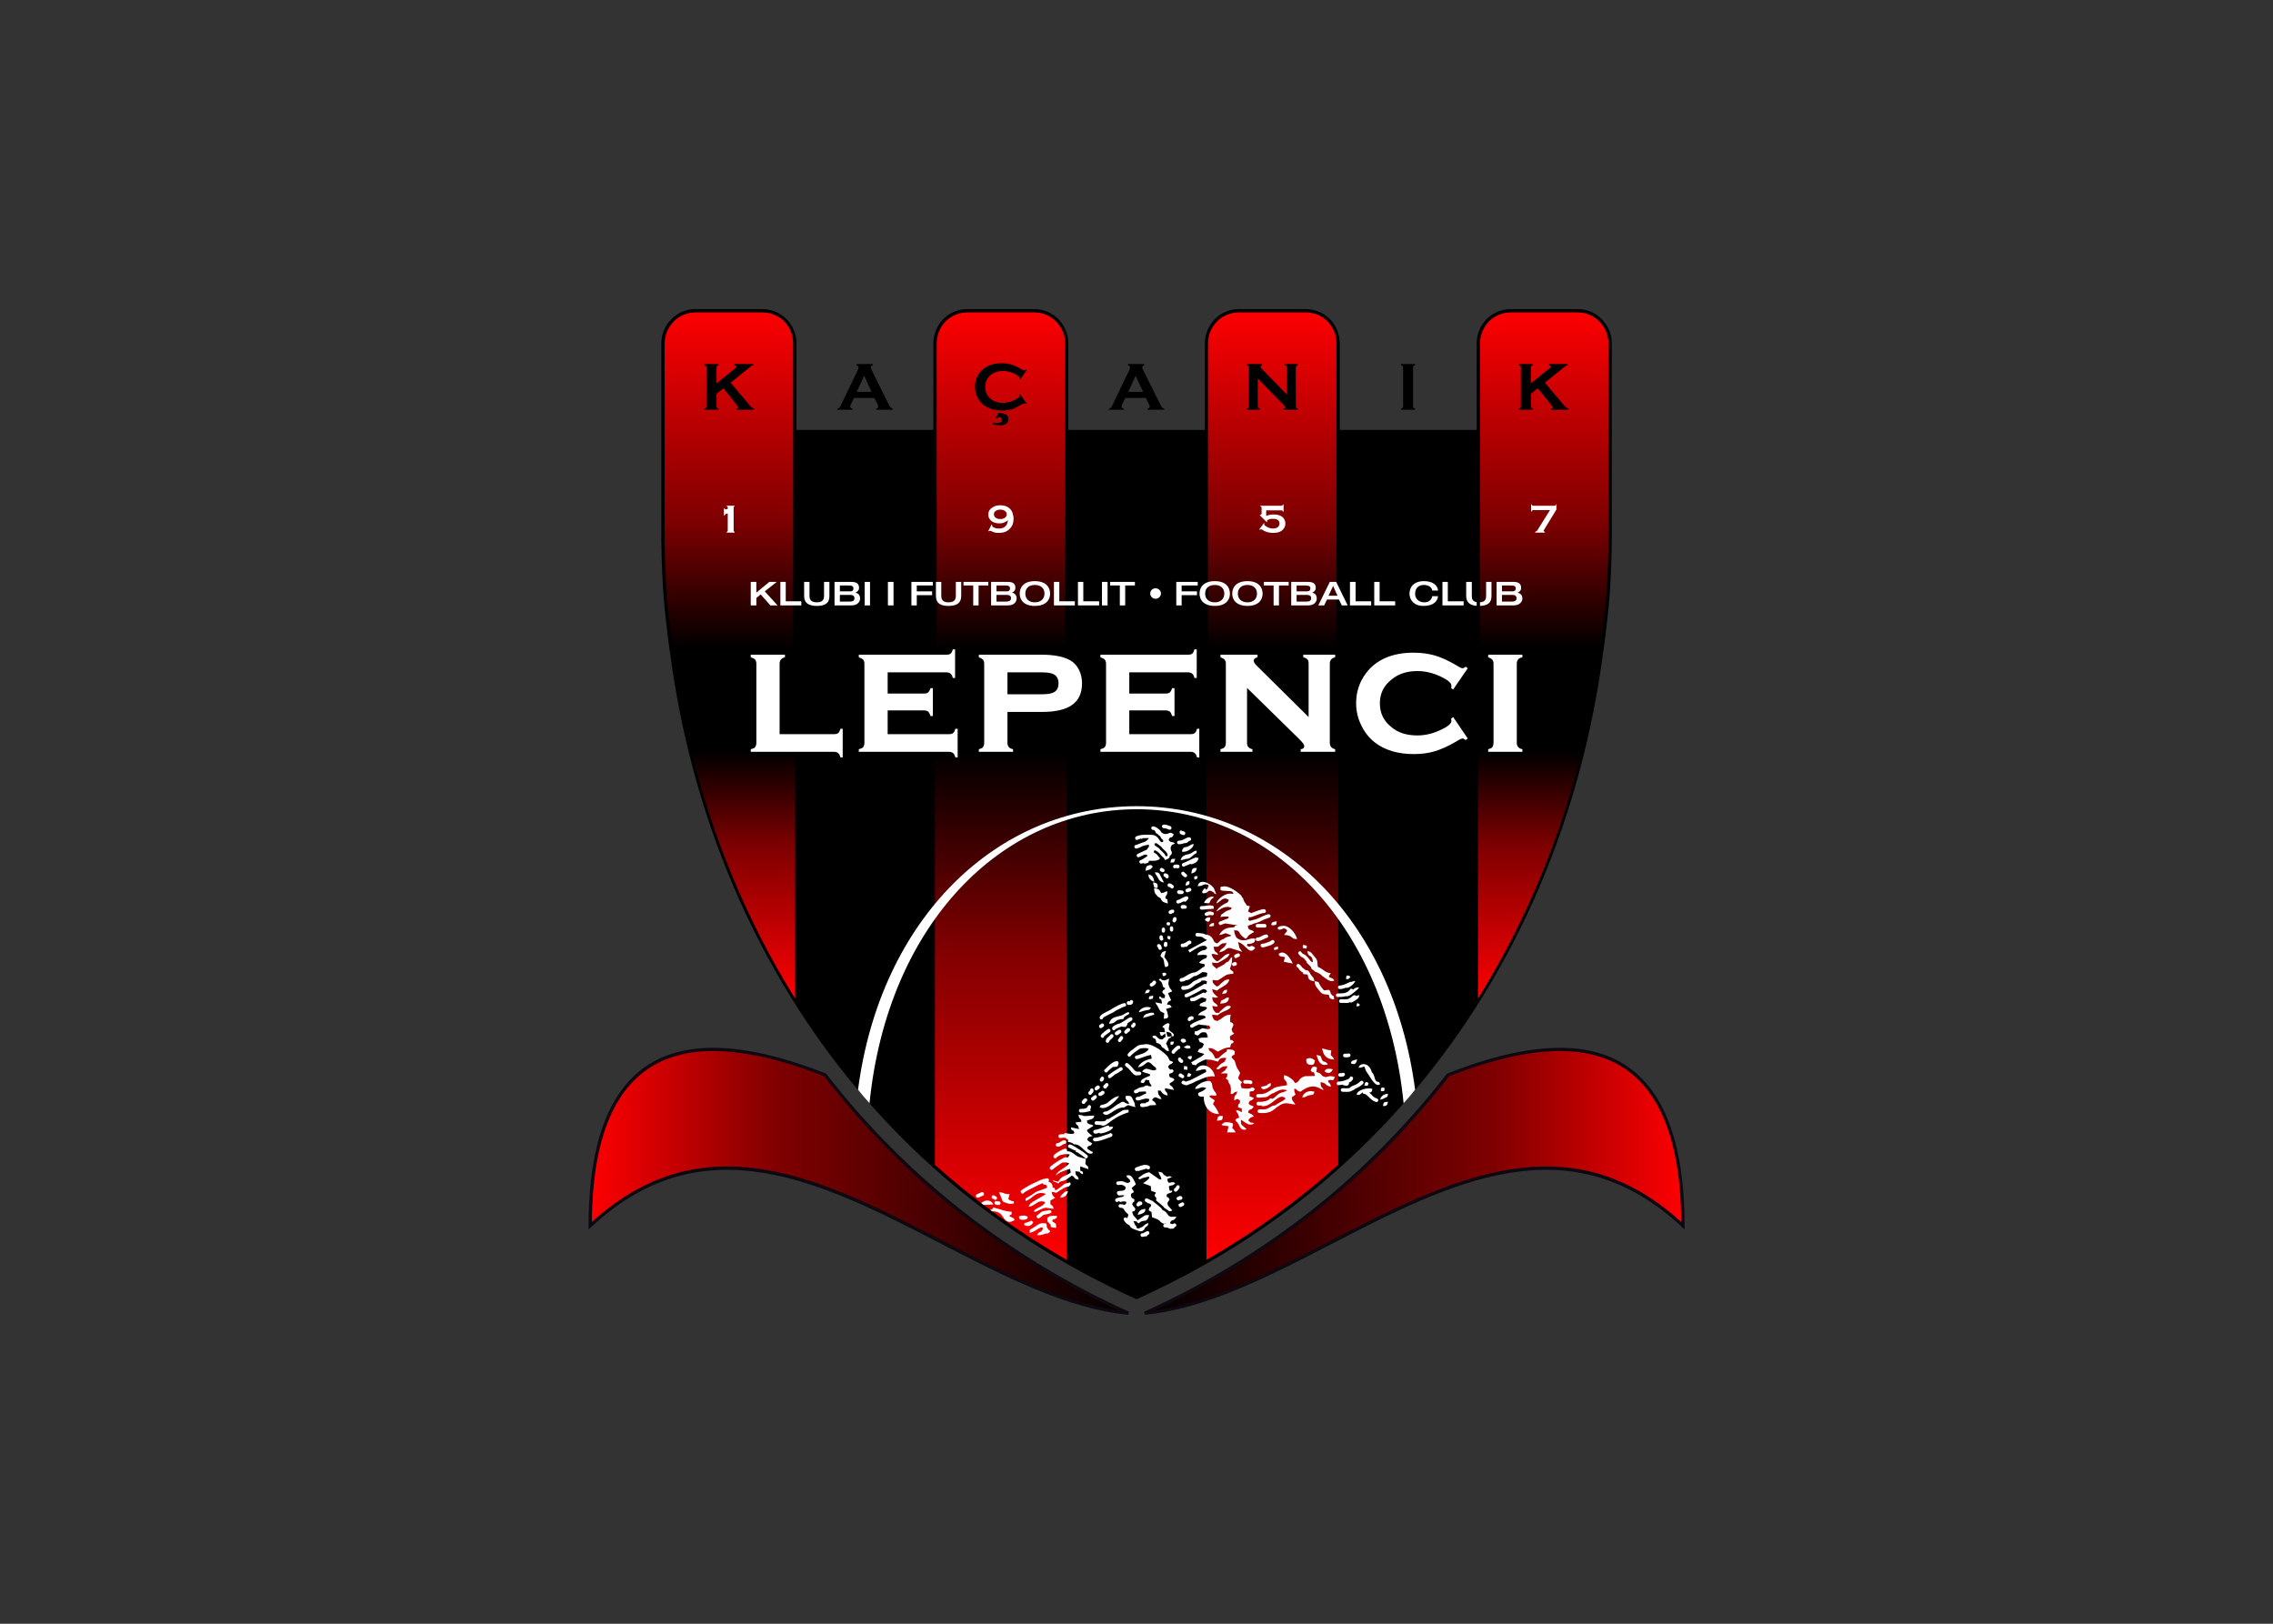 <svg clip-rule="evenodd" fill-rule="evenodd" stroke-linejoin="round" stroke-miterlimit="2" viewBox="0 0 560 400" xmlns="http://www.w3.org/2000/svg" xmlns:xlink="http://www.w3.org/1999/xlink"><rect x="0" y="0" width="560" height="400" fill="#333333" stroke="none"/><linearGradient id="a"><stop offset="0" stop-color="#fe0002"/><stop offset=".62" stop-color="#7f0001"/><stop offset="1"/></linearGradient><linearGradient id="b" gradientTransform="matrix(0 -126.969 126.969 0 102.758 236.829)" gradientUnits="userSpaceOnUse" x1="0" x2="1" xlink:href="#a" y1="0" y2="0"/><linearGradient id="c" gradientTransform="matrix(0 -62.262 62.262 0 38.714 172.122)" gradientUnits="userSpaceOnUse" x1="0" x2="1" xlink:href="#a" y1="0" y2="0"/><linearGradient id="d" gradientTransform="matrix(0 -62.262 62.262 0 234.309 172.122)" gradientUnits="userSpaceOnUse" x1="0" x2="1" xlink:href="#a" y1="0" y2="0"/><linearGradient id="e" gradientTransform="matrix(0 -126.969 126.969 0 170.265 236.829)" gradientUnits="userSpaceOnUse" x1="0" x2="1" xlink:href="#a" y1="0" y2="0"/><linearGradient id="f" gradientTransform="matrix(0 84.14 -84.14 0 102.758 .391)" gradientUnits="userSpaceOnUse" x1="0" x2="1" xlink:href="#a" y1="0" y2="0"/><linearGradient id="g" gradientTransform="matrix(0 84.14 -84.14 0 170.265 .391)" gradientUnits="userSpaceOnUse" x1="0" x2="1" xlink:href="#a" y1="0" y2="0"/><linearGradient id="h" gradientTransform="matrix(0 84.14 -84.14 0 237.865 .391)" gradientUnits="userSpaceOnUse" x1="0" x2="1" xlink:href="#a" y1="0" y2="0"/><linearGradient id="i" gradientTransform="matrix(0 84.14 -84.14 0 35.189 .391)" gradientUnits="userSpaceOnUse" x1="0" x2="1" xlink:href="#a" y1="0" y2="0"/><linearGradient id="j"><stop offset="0" stop-color="#fe0002"/><stop offset=".35" stop-color="#7f0001"/><stop offset="1"/></linearGradient><linearGradient id="k" gradientUnits="userSpaceOnUse" x1=".642" x2="134.447" xlink:href="#j" y1="216.849" y2="216.849"/><linearGradient id="l" gradientTransform="matrix(-133.805 0 -0 -133.805 272.379 216.849)" gradientUnits="userSpaceOnUse" x1="0" x2="1" xlink:href="#j" y1="0" y2="0"/><g fill-rule="nonzero" transform="matrix(.991 0 0 .991 144.747 76.141)"><path d="m18.605 30.036h235.787v26.099c0 38.734-10.098 79.628-32.007 114.999-19.113 30.861-47.309 57.595-85.729 74.93l-.126.064-.19-.064c-38.419-17.335-66.614-44.068-85.729-74.93-21.908-35.37-32.006-76.264-32.006-114.999z"/><path d="m119.132 236.348v-126.493h-32.768v102.871c9.78 8.762 20.701 16.7 32.768 23.622z" fill="url(#b)"/><path d="m51.628 171.387v-61.532h-25.845c5.207 21.082 13.589 41.72 25.4 60.833z" fill="url(#c)"/><path d="m247.217 109.855h-25.847v61.532l.445-.698c11.812-19.114 20.193-39.752 25.402-60.834z" fill="url(#d)"/><path d="m186.635 212.726v-102.871h-32.767v126.493c12.065-6.922 22.987-14.86 32.767-23.622z" fill="url(#e)"/><path d="m94.493.381h16.573c4.445 0 8.065 3.683 8.065 8.128v76.01h-32.767v-76.01c0-4.446 3.684-8.128 8.129-8.128z" fill="url(#f)"/><path d="m94.493 0h16.573c2.286 0 4.445.953 5.97 2.476 1.524 1.587 2.477 3.683 2.477 6.033v76.391h-33.53v-76.391c0-2.35.952-4.445 2.477-6.033 1.523-1.523 3.683-2.476 6.033-2.476zm16.573.825h-16.573c-2.16 0-4.065.826-5.463 2.223-1.396 1.397-2.222 3.365-2.222 5.46v75.565h31.942v-75.564c0-2.096-.889-4.063-2.286-5.46s-3.302-2.224-5.398-2.224z"/><path d="m161.997.381h16.509c4.445 0 8.129 3.683 8.129 8.128v76.01h-32.767v-76.01c0-4.446 3.619-8.128 8.129-8.128z" fill="url(#g)"/><path d="m161.997 0h16.509c2.35 0 4.51.953 6.033 2.476 1.525 1.587 2.477 3.683 2.477 6.033v76.391h-33.528v-76.391c0-2.35.951-4.445 2.477-6.033 1.522-1.523 3.681-2.476 6.032-2.476zm16.509.825h-16.509c-2.16 0-4.066.826-5.463 2.223s-2.285 3.365-2.285 5.46v75.565h31.94v-75.564c0-2.096-.824-4.063-2.221-5.46-1.398-1.398-3.302-2.224-5.462-2.224z"/><path d="m166.632 17.272v6.857c0 .191.063.318.127.382.063.126.189.19.443.254v.254h-3.365v-.254c.191-.063.381-.127.445-.254.064-.064.127-.19.127-.382v-9.588c0-.19-.063-.318-.127-.381s-.254-.127-.445-.191v-.317h3.873v.317c-.254.063-.379.191-.379.381 0 .126.063.254.254.444l6.285 6.477v-6.731c0-.19-.063-.318-.127-.381-.063-.063-.254-.127-.443-.191v-.317h3.302v.317c-.191.063-.316.127-.381.191-.064.063-.127.19-.127.381v9.588c0 .191.063.318.127.382.064.126.189.19.381.254v.254h-3.556v-.254c.254-.063.379-.19.379-.381 0-.127-.125-.317-.379-.571z"/><path d="m138.119 20.574-1.842-4.001-1.842 4.001zm.697 1.524h-5.079l-.825 1.587c-.063.254-.128.382-.128.572s.19.381.572.508v.254h-3.747v-.254c.19-.063.381-.127.509-.254.126-.127.254-.318.381-.635l4.19-8.7c.127-.317.19-.508.19-.699 0-.254-.19-.444-.508-.508v-.317h4.001v.317c-.318.063-.445.254-.445.445 0 .19 0 .38.127.571l4.318 8.699c.191.382.318.636.445.762.189.127.381.254.57.318v.254h-4.191v-.254c.383-.063.572-.254.572-.572 0-.064-.063-.254-.189-.508z"/><path d="m101.478 27.051.508-.953c.063-.127.127-.19.127-.19.064-.064.064-.064.19-.064.763 0 1.334.127 1.778.381.382.254.572.636.572 1.08s-.128.825-.509 1.143c-.38.254-.889.444-1.587.444-.763 0-1.334-.127-1.842-.254l.19-.445c.317.064.635.127.952.127.381 0 .635-.063.889-.19.255-.19.318-.381.318-.571 0-.191-.063-.317-.19-.444-.128-.127-.254-.254-.445-.254-.253 0-.508.126-.697.381zm6.096-5.906 1.587 2.35-.19.127c-.19-.127-.316-.191-.381-.191-.127 0-.381.127-.889.381-.952.571-1.715.953-2.35 1.143-.698.126-1.461.254-2.35.254-1.778 0-3.239-.444-4.382-1.271-.698-.508-1.207-1.079-1.588-1.841-.444-.825-.698-1.778-.698-2.73 0-1.397.381-2.604 1.207-3.619 1.206-1.524 3.047-2.286 5.461-2.286.889 0 1.651.126 2.35.317.635.19 1.397.508 2.35 1.08.508.254.762.381.889.381.064 0 .19-.064.381-.19l.19.126-1.587 2.35-.19-.126v-.191c0-.19-.064-.317-.19-.507-.19-.127-.381-.254-.763-.508-.952-.508-2.031-.826-3.11-.826-1.271 0-2.351.381-3.113 1.016-.889.762-1.333 1.715-1.333 2.984 0 1.207.444 2.222 1.333 2.921.763.699 1.842 1.016 3.113 1.016 1.079 0 2.158-.317 3.11-.825.382-.191.572-.382.763-.508.126-.19.19-.318.19-.444v-.254z"/><path d="m229.563.381h16.574c4.445 0 8.064 3.683 8.064 8.128v48.451c0 9.081-.635 18.289-1.779 27.56h-30.925v-76.011c0-4.446 3.621-8.128 8.066-8.128z" fill="url(#h)"/><path d="m43.437.381h-16.574c-4.446 0-8.066 3.683-8.066 8.128v48.451c0 9.081.636 18.289 1.779 27.56h30.989v-76.011c0-4.446-3.683-8.128-8.128-8.128z" fill="url(#i)"/><path d="m43.437 0h-16.574c-2.35 0-4.446.953-5.971 2.476-1.523 1.525-2.477 3.557-2.54 5.779v49.022c.063 4.509.191 8.954.508 13.462.318 4.572.953 9.208 1.525 13.779l.063.381h31.498v-76.39c0-2.35-.953-4.445-2.477-6.033-1.587-1.523-3.683-2.476-6.032-2.476zm-16.574.825h16.573c2.096 0 4.063.826 5.461 2.223s2.224 3.365 2.224 5.46v75.565h-29.975c-.508-4.445-1.206-8.89-1.46-13.398-.317-4.572-.508-9.208-.508-13.717v-48.449c0-2.096.889-4.063 2.286-5.46 1.397-1.398 3.304-2.224 5.399-2.224z"/><path d="m70.615 20.574-1.842-4.001-1.841 4.001zm.698 1.524h-5.079l-.763 1.587c-.127.254-.19.382-.19.572s.19.381.572.508v.254h-3.747v-.254c.189-.063.38-.127.508-.254.127-.127.254-.318.381-.635l4.191-8.7c.127-.317.19-.508.19-.699 0-.254-.19-.444-.508-.508v-.317h4.064v.317c-.382.063-.509.254-.509.445 0 .19.064.38.127.571l4.318 8.699c.19.382.317.636.509.762.126.127.316.254.507.318v.254h-4.127v-.254c.317-.063.508-.254.508-.572 0-.064-.063-.254-.127-.508z"/><path d="m33.784 19.685-1.715 1.397v3.047c0 .191 0 .318.127.382.063.126.191.19.382.254v.254h-3.557v-.254c.254-.063.382-.127.444-.254.063-.064.127-.19.127-.382v-9.588c0-.19-.063-.318-.127-.381-.063-.063-.19-.127-.444-.191v-.317h3.557v.317c-.19 0-.318.127-.382.191-.127.063-.127.19-.127.381v3.937l4.636-3.747c.19-.19.318-.317.318-.444 0-.19-.191-.254-.509-.318v-.317h4.699v.317c-.19 0-.381.063-.444.127-.063.063-.317.254-.699.571l-.635.508-3.873 3.112 4.382 5.207c.381.508.698.826.889.953.127.127.381.254.635.318v.254h-4.382v-.254c.254-.063.382-.19.382-.318 0-.126-.128-.318-.382-.635z"/><g fill="#fff"><path d="m47.755 105.665h13.526c.444 0 .761-.064 1.015-.254.255-.19.445-.572.572-1.08h.571v7.113h-.571c-.127-.508-.317-.89-.572-1.08-.254-.19-.57-.317-1.015-.317h-20.702v-.636c.508-.126.889-.253 1.079-.507.191-.254.317-.635.317-1.08v-19.686c0-.444-.126-.761-.317-1.016-.19-.19-.508-.38-1.079-.572v-.635h8.509v.635c-.508.127-.825.318-1.016.572-.19.254-.317.571-.317 1.016zm26.861-5.908v5.907h15.241c.444 0 .762-.064 1.016-.254s.445-.572.571-1.08h.572v7.113h-.572c-.126-.508-.317-.89-.571-1.08s-.571-.317-1.016-.317h-22.417v-.636c.509-.126.825-.253 1.079-.507.19-.254.318-.635.318-1.08v-19.685c0-.444-.128-.761-.318-1.016-.19-.19-.57-.38-1.079-.572v-.635h21.781c.445 0 .762-.064 1.017-.254.254-.19.444-.571.571-1.08h.571v7.112h-.57c-.127-.571-.317-.889-.571-1.079-.255-.19-.571-.318-1.017-.318h-14.606v5.271h9.018c.444 0 .825-.063 1.016-.254.254-.19.445-.571.636-1.08h.57v6.922h-.57c-.19-.508-.382-.889-.572-1.08-.254-.19-.635-.318-1.079-.318zm29.783.383v7.683c0 .445.126.762.317 1.017.19.254.508.444 1.079.571v.636h-8.509v-.636c.444-.126.825-.253 1.016-.507.19-.254.317-.635.317-1.08v-19.686c0-.444-.127-.761-.317-1.016-.19-.19-.508-.38-1.016-.572v-.635h15.685c3.111 0 5.461.508 7.049 1.397.952.572 1.651 1.333 2.159 2.35.508 1.016.762 2.159.762 3.365 0 2.414-.825 4.191-2.413 5.334-1.651 1.207-4.191 1.779-7.557 1.779zm0-4.381h8.255c1.524 0 2.54-.128 3.175-.445.826-.381 1.271-1.143 1.271-2.286 0-1.079-.444-1.904-1.271-2.286-.635-.317-1.65-.444-3.175-.444h-8.255zm30.29 3.998v5.907h15.241c.445 0 .762-.064 1.016-.254s.445-.572.572-1.08h.572v7.113h-.572c-.127-.508-.318-.89-.572-1.08s-.57-.317-1.016-.317h-22.417v-.636c.508-.126.825-.253 1.079-.507.19-.254.318-.635.318-1.08v-19.685c0-.444-.128-.761-.318-1.016-.19-.19-.571-.38-1.079-.572v-.635h21.781c.445 0 .763-.064 1.017-.254s.445-.571.572-1.08h.57v7.112h-.57c-.127-.571-.318-.889-.572-1.079s-.571-.318-1.017-.318h-14.605v5.271h9.018c.445 0 .824-.063 1.016-.254.254-.19.445-.571.635-1.08h.572v6.922h-.572c-.189-.508-.381-.889-.57-1.08-.256-.19-.635-.318-1.08-.318zm29.275-5.587v13.652c0 .445.064.826.318 1.017.189.254.508.444 1.016.571v.636h-7.938v-.636c.445-.126.826-.253 1.016-.507.191-.254.318-.635.318-1.08v-19.685c0-.444-.127-.761-.318-1.016-.189-.19-.508-.38-1.016-.572v-.635h9.207v.635c-.635.191-.951.444-.951.826 0 .38.254.761.697 1.207l12.956 12.827v-13.272c0-.444-.064-.761-.254-1.016-.254-.254-.572-.444-1.08-.572v-.635h7.938v.635c-.508.127-.826.318-1.016.572-.191.254-.318.571-.318 1.016v19.685c0 .445.127.762.318 1.017.189.254.508.444 1.016.571v.636h-8.572v-.636c.635-.063.889-.38.889-.761 0-.19-.064-.381-.254-.636-.127-.19-.508-.635-1.143-1.27zm51.246 7.24 3.621 5.334-.508.381c-.318-.254-.572-.381-.826-.381-.191 0-.762.254-1.65.825-1.969 1.143-3.748 1.905-5.207 2.35-1.525.444-3.24.699-5.207.699-3.938 0-7.177-.953-9.653-2.857-1.396-1.08-2.477-2.414-3.303-4.065-.889-1.714-1.396-3.619-1.396-5.714 0-2.794.824-5.334 2.477-7.494 2.539-3.365 6.541-5.08 11.812-5.08 1.969 0 3.684.254 5.271.699 1.523.444 3.238 1.207 5.207 2.35.889.572 1.459.826 1.65.826.254 0 .508-.127.826-.382l.508.382-3.621 5.27-.506-.318c.063-.19.063-.318.063-.318v-.317c0-.698-.953-1.46-2.857-2.35-1.842-.825-3.684-1.27-5.588-1.27-2.604 0-4.763.698-6.415 2.095-1.969 1.524-2.922 3.493-2.922 5.906 0 2.476.953 4.445 2.922 5.969 1.652 1.397 3.812 2.032 6.415 2.032 2.031 0 4.063-.508 6.096-1.523 1.588-.763 2.35-1.461 2.35-2.096 0 0 0-.254-.063-.572zm15.813-13.272v19.685c0 .445.127.762.318 1.017.189.254.506.444 1.078.571v.636h-8.509v-.636c.443-.126.824-.253 1.016-.507.191-.254.316-.635.316-1.08v-19.686c0-.444-.125-.761-.316-1.016-.191-.19-.508-.38-1.016-.572v-.635h8.509v.635c-.572.127-.889.318-1.078.572-.191.254-.318.571-.318 1.016z"/><path d="m239.277 49.975h-4.189c-.064 0-.127 0-.191.063-.063.064-.127.127-.127.254h-.189v-1.714h.189c0 .127.064.19.127.254.064 0 .127.063.191.063h5.27c.127 0 .191-.063.256-.063.063-.064.063-.127.125-.254h.127v1.27l-2.984 4.89c-.127.19-.189.318-.189.381 0 .127.127.191.316.254v.19h-2.412v-.19c.127-.063.254-.126.381-.19.063-.064.191-.19.316-.445z"/><path d="m167.013 54.737 1.143-1.523.127.063c0 .127-.063.191-.063.254 0 .127.189.318.443.444.508.382 1.143.572 1.777.572.51 0 .891-.127 1.145-.318.316-.254.443-.571.443-.953 0-.317-.127-.635-.381-.825-.316-.254-.697-.318-1.207-.318-.379 0-.697 0-1.016.127-.316.126-.508.254-.508.381 0 .063 0 .127.064.19l-.127.127-1.715-1.715.127-.127h.064c.125 0 .254-.127.254-.318v-1.397c0-.126-.064-.19-.064-.254-.064-.064-.127-.064-.254-.126v-.128h5.27c.064 0 .129-.063.191-.063.063-.064.127-.127.127-.254h.191v1.778h-.191c0-.126-.064-.254-.127-.254-.063-.064-.127-.064-.191-.064h-3.809v1.397c.508-.254 1.143-.38 1.842-.38.951 0 1.65.19 2.221.635.445.444.699.953.699 1.587 0 .508-.127.953-.443 1.334-.51.699-1.334 1.016-2.541 1.016-.826 0-1.461-.126-2.031-.381-.191-.063-.383-.19-.699-.381-.127-.063-.254-.127-.381-.127-.063 0-.127.064-.254.127z"/><path d="m102.621 49.847c-.509 0-.889.127-1.207.382-.254.19-.381.444-.381.761 0 .318.127.635.381.826.318.254.698.381 1.207.381.508 0 .889-.127 1.206-.381.254-.191.382-.444.382-.762 0-.381-.128-.635-.382-.825-.317-.254-.698-.382-1.206-.382zm-2.984 5.335.825-1.651.126.127v.19c0 .126.064.254.318.381.127.063.381.19.635.254.317.064.571.064.826.064.508 0 .953-.127 1.333-.382.255-.19.444-.444.572-.698.127-.254.19-.572.253-1.016-.316.318-.698.508-1.016.635-.317.127-.698.19-1.143.19-.699 0-1.334-.19-1.842-.507-.254-.191-.508-.445-.636-.762-.19-.254-.253-.572-.253-.953 0-.699.316-1.271.889-1.651.571-.444 1.27-.635 2.096-.635.953 0 1.714.254 2.223.699.381.317.635.698.825 1.207.127.444.254.952.254 1.46 0 1.016-.317 1.905-1.016 2.54-.635.636-1.461.953-2.54.953-.382 0-.699 0-1.017-.064-.317-.063-.635-.19-1.016-.38-.128-.064-.254-.064-.317-.064-.064 0-.128 0-.19.064-.064 0-.064.063-.064.063z"/><path d="m33.911 51.308v-1.778h.19c0 .127.063.19.063.253h.317l.381-.126v-.254c0-.126 0-.19-.063-.254 0-.064-.127-.064-.19-.126v-.128h1.969v.128c-.063.063-.19.063-.19.126-.063.063-.063.127-.063.254v5.588c0 .126 0 .19.063.254 0 .064.127.126.19.126v.19h-1.969v-.19c.063 0 .19-.063.19-.126.063-.063.063-.127.063-.254v-4.191l-.444.127c-.127 0-.19.063-.19.127-.063 0-.127.126-.127.254z"/><path d="m67.25 194.057c5.589-42.736 34.608-70.485 69.281-70.485 34.608 0 63.629 27.749 69.218 70.485-.889 1.143-1.842 2.223-2.858 3.365-4.445-44.196-32.64-73.089-66.359-73.089-33.784 0-61.979 28.893-66.424 73.089-1.016-1.143-1.969-2.223-2.858-3.365z"/><path d="m128.212 176.149c-.063.254-.254.444-.444.444-.254 0-.444-.254-.444-.444 0-.636 1.143-1.206 2.096-1.65.509-.255.953-.509 1.08-.636.126-.063.889-.508 1.523-.825.508-.255 1.017-.444 1.144-.444h.063c0-.064.064-.064.128-.064.19-.063.444.064.507.254.128.255 0 .509-.253.572 0 .063-.127.063-.191.063-.126.063-.19.063-.253.063l-.763.381c-.571.254-1.27.636-1.333.698-.191.191-.698.445-1.271.698-.764.383-1.589.827-1.589.89zm15.177 49.404c.129.19.064.381-.127.508-.127.063-.316 0-.443-.127 0-.064-.127-.127-.318-.317-.254-.191-.508-.445-.508-.445h-.189l-.127-.19c0-.063-.191-.254-.383-.444-.063-.063-.063-.127-.063-.127-.191 0-.381-.127-.381-.317s.127-.381.316-.381c.191 0 .381.19.572.381.254.19.443.444.508.572.191.126.445.316.635.444.254.189.445.379.508.443zm.826-89.916c.063.189-.063.317-.254.38-.189 0-.318-.126-.381-.316 0-.191-.381-.509-.762-.889-.254-.255-.572-.509-.699-.763-.063-.063-.254-.127-.508-.317-.189-.19-.381-.317-.445-.317-.127-.063-.254-.254-.189-.445.063-.19.254-.253.445-.19.063 0 .316.19.57.382.318.254.635.444.635.507.127.191.381.445.635.699.445.379.89.823.953 1.269zm-4.065 86.994-.316-.19-.191-.126c-.381-.064-.445 0-.57-.255-.129-.063-.191-.127-.256-.127-.189-.063-.316-.317-.254-.571.064-.254.318-.381.572-.254.127 0 .635.254 1.08.508h.063c.064.064.127.064.191.064.254.253.635.57 1.016.825.508.444 1.08.889 1.143 1.016.318.444.381.508.572.571.063 0 .127.063.254.128l.064.063c.125.063.254.19.316.254l.697.889c.826.444.891.064 1.906.255-1.143 1.524-1.143.254-1.65 1.587.063 0 .443.128.57.191.191 0 .254-.063.381-.128.191-.126.445-.063.572.19.127.19.127.444-.127.572-.064.063-.127.126-.191.126-.697.445.635.19-.697.382-.508.063-.826-.063-1.018-.254h-.125c-.191-.063-.445-.063-.572-.063-.254 0-.445-.19-.445-.444 0-.255.191-.444.445-.444h.316v-.064c-.762.064-.762.064-1.396-.381-.508-.762-1.461-.889-2.158-1.206l-.127-1.271-.699-.444c.318-1.525.318-.065.634-1.399zm1.207-1.079.064-.571c-.635-.825-.51-.444-.191-1.206 0 0 .063-.128.063-.19l-1.143-.382-.127-1.206-1.904-.698.635-.445c.254-.253.635-.381.953-.952-.445-.19.762-.508-1.525.063-.762.19-.635.571-1.333.127.509-.508 1.714-1.396 2.794-1.524l2.539 1.779h.51c-.318-1.271-.445-.763-.762-1.905 1.523.254.762.317 1.459.824 1.207.89.826-.126 1.906.509l-1.143.444c.125 1.524.697.763 1.459.826l.508.19c-.57.825-.635.381-1.588.825.129 1.016 0 .381.256 1.143 1.08-.19.316 0 .57.254-.762.509-.762.128-1.396.699.127 1.333.064-.127.762 1.206-.381.635-.762.698-.381 1.523l1.08 1.207c-.064 0-.191 0-.191.063l-.508.127c-.191-.063-.445-.254-.826-.571h-.063c-.191-.127-.254-.19-.381-.254-.064 0-.064-.063-.254-.317-.191-.19-.762-.699-1.334-1.144-.189-.126-.318-.254-.508-.444zm-2.285 7.683c.254-.063.508 0 .57.254.127.255 0 .509-.191.571-.063.063-.125.063-.189.063-.127.381-.189.381-.699.381-.189.064-.443.128-.635.128-.254 0-.443-.19-.443-.444s.189-.444.443-.444c.191 0 .445-.128.699-.318.189-.064.316-.127.445-.191zm7.301-11.175c.064-.19.318-.317.572-.255.191.064.316.318.254.572-.063.127-.189.381-.381.571-.127.191-.316.382-.508.444-.191.063-.443-.063-.508-.317-.064-.254.064-.508.254-.571l.127-.127c.063-.127.19-.254.19-.317zm1.08 2.413c.254 0 .445.254.445.508 0 .19-.191.444-.445.444-.254-.063-.254.127-.572.127-.254 0-.443-.254-.443-.508s.254-.381.443-.381c.064 0 0 0 .064-.063.192-.064 0-.127.508-.127zm.381 1.587c.254-.063.445.127.508.381.064.254-.127.444-.316.509-.318.063-.191.254-.635.254-.254 0-.445-.19-.445-.444 0-.444 0-.254.381-.444.253-.192.253-.192.507-.256zm-49.849-2.54c.254-.063.508.064.571.318.063.19-.063.444-.254.571-.255.063-.445.127-.635.254-.19.063-.318.127-.509.19-.254.063-.507 0-.571-.254-.063-.255 0-.509.255-.571.126-.063.254-.128.444-.19.192-.128.445-.192.699-.318zm3.619 1.08c.19.127.254.444.128.636-.128.189-.382.253-.572.126h-.063c-.063-.063-.063-.19-.127-.19-.254.064-.508-.127-.508-.381s.126-.445.38-.508c.191 0 .509.19.699.317zm.635 1.206c.254 0 .444.19.444.444 0 .255-.19.444-.444.444h-.127c-.254 0-.254 0-.571-.063-.254-.063-.381-.316-.381-.507.063-.254.317-.444.572-.382.189.063.189.063.38.063h.127zm34.102-90.679c-.19.128-.254.382-.128.636.064.19.382.254.572.127.254-.127.508-.19.762-.254.254.127.254 0 .699-.127h1.335c-.889 1.143-1.08.825-2.414 1.397-.381.126-.699.316-.825.316-.254 0-.444.191-.382.444 0 .255.191.445.444.445.254 0 .636-.19 1.144-.381.191-.127.445-.255.699-.317.254-.127.826-.127 1.205-.317.191.19.256.508-.189.952-.127.127-.127.19-.189.317 0 0-.064.063-.129.063l-.57.254-.127.063c-.318.127-.572.255-.826.381-.381.19-.635.318-.698.318-.19.126-.255.38-.127.635.127.19.381.254.571.126l1.271-.57c.824-.064.506 0 .76.189-.063.128-.125.255-.189.318-.127 0-.254.063-.316.19-.191.063-.318.19-.51.317-.189.127-.443.254-.635.317-.189 0-.381.254-.381.444.064.254.254.444.508.444.127-.063.318-.063.445-.127.318.064.318.19.762.064.762-.191.57-.318.699-.636h1.143c.381 0 1.334-.127 1.523-.508 0-.063 0-.063.064-.127v-.063c-.064-.063-.129-.127-.191-.19-.316-.381-.697-.89-1.016-1.016-.064 0-.127-.064-.191-.064l-.063-.127c-.127-.127-.063-.317.063-.444.127-.127.318-.063.445.063.445.19.953.698 1.27 1.143.127.128.254.255.318.318.508.508.254.127.635.825.127-.063.381-.127.697-.317.129 0 .445-.381.445-.445.064-.063 0-.19 0-.316.127 0 .254-.128.381-.254 0-.064.064-.128.064-.128 0-.063.063-.127.063-.127.064-.254.064-.508-.127-.698-.063-.127-.254-.889 0-1.143 0 0 .064-.064.064-.127.063-.063.063-.127.127-.191l.762-.381c-.953-.698-.889 0-1.588-.825.318-1.27.826-.063 1.27-1.46-1.078-.763-1.016-.128-1.904-.064-.508 0-.762-.126-1.08-.316-.189-.318-.443-.698-.824-.953-.445-.381-.953-.636-1.334-.636-.254 0-.445.191-.445.445 0 .19.191.445.445.445.063 0 .191 0 .316.063.191.444.318.127.381.762h.129c.254.127.57.445.76.635l.191.064.064.254s.189.19.316.444c.064.063.191.19.191.19.127.063.254.254.189.444-.127.128-.316.254-.443.19-.127-.063-.318-.253-.445-.444-.127-.19-.254-.381-.381-.571 0 0-.063-.063-.127-.127-.127-.127-.381-.381-.445-.381-.127-.064-.316-.127-.443-.19l-.127-.063c-1.144-.124-3.367-.187-4.383.383zm3.239 1.017h-.064zm-.254 4.953c0 .063.063.063.063.063h.191c-.129 0-.191 0-.254-.063zm9.588 8.889c.191-.063.443.128.443.381.064.128 0 .318-.127.382-.57.762-.824.635-.951.444-.508.254-1.143.571-1.461.571-.254 0-.445-.19-.445-.444 0-.255.191-.444.445-.444.127 0 .635-.255 1.08-.509.381-.19.762-.381 1.016-.381zm-4.318-2.349c-.254 0-.443-.254-.381-.507 0-.191.191-.382.445-.382.443.063.635.254.824.382.191.063.318.381.254.571-.063.254-.316.38-.508.317-.189-.063-.254-.128-.316-.254-.064.001-.127-.063-.318-.127zm-1.016-2.476c-.254-.064-.445-.255-.381-.509 0-.254.189-.444.443-.381.064 0 .191.064.318.064.127.063.191.126.316.19.129.189.254.316.191.57v.128c-.127.254-.381.381-.572.254-.125-.063-.254-.191-.254-.317h-.061zm-1.08-1.397c-.189-.063-.318-.381-.189-.571.063-.254.316-.317.57-.254l.318.19c.189.063.318.317.254.571-.127.191-.381.317-.572.254zm7.111-8.446c.255 0 .446.19.446.444s-.191.444-.446.444h-.063c-.254.381-.697.571-1.207.571-.381.128-.826.254-1.332.254-.191 0-.445-.19-.445-.444s.254-.444.445-.444c.635 0 1.143-.254 1.586-.508.382-.19.7-.38 1.016-.317zm-4.697-2.794c.189.127.316.381.254.571-.064.254-.318.382-.508.317-.254-.063-.383-.127-.508-.19-.256-.127-.381-.127-.891-.19-.254 0-.443-.19-.443-.445 0-.253.189-.444.443-.444.699 0 .891.128 1.207.255.128.063.255.063.446.126zm3.365 1.333c.254.064.381.318.316.571-.063.254-.254.382-.508.318 0 0-.316-.064-.508-.19-.189-.064-.381-.19-.381-.444-.063-.255.127-.445.316-.509.191 0 .318.063.383.19 0-.063 0-.063.063-.063.128.064.319.127.319.127zm2.859 6.478c.127-.063.316 0 .381.063h.381c-.063 1.016-.953 1.46-1.969 1.65.064-.063.064-.127.064-.19-.573.254-1.144.508-1.653.698-.254.128-.443 0-.57-.254-.064-.19 0-.507.254-.571.443-.189 1.08-.444 1.586-.698.637-.317 1.145-.571 1.526-.698zm-4.32 1.777c.191 0 .381.19.381.444 0 .255-.189.444-.443.444h-.064c-.127 0-.445-.063-.445-.063-.189.127-.508.063-.635-.127-.063-.255 0-.509.191-.635.189-.128.699-.128.953-.064h.062zm1.969 2.286c.254.128.318.382.254.572-.127.254-.381.316-.635.254 0-.063-.254-.254-.445-.382-.127-.127-.254-.253-.316-.381-.129-.254 0-.508.254-.57.189-.128.443 0 .57.253 0 0 0-.063.064 0 .127.127.254.254.254.254zm.824 3.493c.255 0 .511.128.511.382 0 .253-.191.508-.382.508s-.191.063-.254.063c-.064.063-.191.127-.445.127-.189 0-.381-.254-.381-.508 0-.19.191-.382.381-.382.127-.062.254-.19.57-.19zm-1.84.634c.254 0 .443.191.443.445s-.189.445-.443.445h-.762c-.191-.064-.445-.255-.445-.509s.254-.444.445-.444zm10.732 8.193c-.508.127-.826.317-.889.317-.127.127-.443.127-.572-.063-.189-.19-.189-.444 0-.635.064 0 .953-.444 1.715-.698.191-.063.381-.128.572-.19 0-.063 0-.191.063-.445h-1.27l-.762.127c.381-1.079-.189-.189.699-.952 1.27-1.079 1.842-.572 2.096-1.333-1.842-.826-3.113.698-3.875.889l.699-.889c.316-.254.381-.382.826-.635 1.27-.89 1.205-.318 1.65-1.334-1.588-1.08-2.223.698-3.111.825.127-.698 1.586-2.223 3.238-2.413l1.016.063c-.189-.698-.572-.635-1.396-.698-2.414-.063-1.65-.254-1.906-.698.572-.509-.697-.254.891-.444 1.332-.19 3.746 1.587 4.445 2.412.063.382-.064.191.254.382.254.381.063.508.57 1.27.381.508 0-.19.381.636l.826.253-.381 1.08c0-.063-.064.127-.064.19l.826.444c.063-.063.191-.127.381-.19.826-.317 2.096-.826 2.795-.826.254.064.443.254.443.509 0 .254-.189.444-.443.444-.572 0-1.715.444-2.477.762-.508.19-.891.318-1.018.318s-.189-.064-.254-.128c-.063.128-.125.382-.189.826.189.063.316.127.381.19.127-.063.318-.063.443-.128.254-.063.51-.126.699-.189.445-.064 1.27-.445 2.031-.825.699-.255 1.271-.572 1.525-.509.254 0 .443.19.443.444s-.254.444-.443.444c-.064 0-.572.19-1.207.445-.699.38-1.588.762-2.16.889-.189.063-.379.127-.635.19-.254.317-.508.063-1.205.508.127 1.333.697.636 1.588 1.461-2.414 1.333-1.08 1.079-2.16 1.715-2.223-1.461-1.016-2.159-2.857-2.096.381 2.286 1.016 1.968 1.461 2.349 1.842.509 2.285-.635 3.873-.253-.189.762-.189.889-.889 1.143-1.27.444-.889-.317-1.27.508 1.143.952.635-.571 2.094.571-1.396 2.16-2.348-.952-4.254-1.396l.318 1.396.697 1.017-2.412-.762c-1.777-.635-1.078.508-3.303.889.51-1.017.51-.635 1.207-1.271l.381-.508c.191-.317.064-.063.254-.508l-1.016.063c-1.334.699-.508.952-2.223.825l.191.889c.316.635.697.382.951 1.144-1.016-.063-.635-.317-1.65-.19.127.762.762 1.461 1.334 1.777.445 0 .824-.507 1.459-1.016.51-.444.764-.762 1.715-.889-.316.952-1.016 1.206-1.969 1.778-1.27.762-1.016.57-2.412.444.127.889.064.508.508 1.016l.381.317c.064 0 .254.19.318.254.699-.952-.064 0 .762-.571l1.143-.635c.064-.063.127-.19.191-.19.063-.064.127-.127.189-.19.699-.509.064.254.699-.444.316-.318 0-.064.316-.444.254-.382 0-.19.51-.445l-.127 1.524c-.064.127-.383 1.143-.445 1.396l.445.444c.063 0 .316.19.381.255v.508c-1.842.19-1.334.063-2.668.889-1.27.763-.889.889-2.477.635l.064.698c.063.064.125.128.189.19.064.064.127.128.127.191.064 0 .127.063.127.127l.572.444c.824-.317.381-.317 1.396-1.079.572-.509.699-.635 1.715-.699-.316 1.461-1.842 1.715-3.111 2.795l-1.143-.382c0 .571.189.826.508 1.207l.762.698c.063-.063.127.063.189.063-.063.063-.127.063-.189.063-.064.063-.127.063-.191.063l-.316.063c-.064 0-.572-.127-.762-.19 0 1.588.824 1.333 1.396 2.223-.699.381-.381.063-1.396 0 .127.825.381 1.206.889 1.715 1.334-.064.316.254 1.207-.509.889-.698 1.523-1.651 2.539-1.079-.318.825-1.396 1.016-2.223 1.46-1.904.953 0 .763-2.477.572.127.762.254.952.635 1.396l.826.19c.254-.444.316-.19.57-.381.764-.508 1.145-1.143 2.605-1.206l-.129.825v1.016c.826.318.51.127.826.699l-.508 1.206c.318.255.064.255.254.571l.445.444c-.064 0-.127.063-.191.063l-.443.255c-.445.317-.064-.064-.445.38.127 1.588-.191.255.953 1.207-.445 1.144-.508-.381-.891 1.461-1.332.063-2.158.571-3.047 1.079-.953-.508-1.08-.889-2.35-.889.316 1.396.635.127 1.715 2.604 1.523-.191.189 0 2.793-1.778.254-.444-.316-.635 1.143-.444.572.063.51.127.891.444 0 1.461-.318.382-.826 1.461 1.016 1.271.635.254 1.143 2.031.254.826.635 1.08 1.018 1.905-.572 1.397-.826 1.144.506 2.286-.506.444-.443.572-.125 1.461.824 0 1.078.19 1.84.063.826-.063.572-.635 1.461.128-.572.889-.316.317-1.334.698v1.143l1.08.381c-.697 1.08-1.016.191-1.332 1.461.506.508.697.318 1.27.698-.635 1.207-1.145.255-1.398 1.461.572.444.764.127 1.461.953-.762.316-1.08.316-1.396 1.016.824.952.508.254 1.461.762l-.383.19c-.951.254-1.205-.063-1.904-.444l-1.016-.698c-.064 1.333.064 1.143.889 1.905.381.316.254.189.508.508-1.205.381-1.586-.382-1.904-1.08 0-.063 0-.127-.064-.19l-.189-.254c-.254-.444-.191-.063-.635-.763.443-.571.127-.316.953-.571-.318-1.587-.445-.762-.764-1.904.764.063.953.254 1.461.508l-.063-.825v-.128l-.891-.254c0-1.523.318-.19.51-1.651-.826-.635-.572-.507-1.461-.063-.064-1.778.381-.762.762-2.223-1.396.254-.508.571-1.65.635 0-.635.125-1.206 0-1.778-.191-.952-.383-.508-.699-1.65l.189.063c-1.586-1.017-.063-.127-.381-1.778h-1.586l1.016-.698.443-.636c.191-.316 0 .191.191-.444-2.033-.127-1.65 1.144-2.795.636l1.016-1.08c.064-.063.129-.063.191-.127 0-.127.127-.063.189-.127l.699-.444c.191-.317.254-.508.445-.889l-.508-.064c-.889.064-1.08.128-1.588.953l-1.65-.444c-1.906-.19-1.461-.063-2.604.444-1.842.89-.699 1.016-1.652.826-1.208-.255.127.38-.762-.635l1.525-.891c.889-.57.951-.38 1.777-1.205l-1.652-.509c.445-1.587.889 0 1.525-1.969-1.016-.825-1.08 0-1.334-1.396l.826-.19h1.461c.063-.763-.191-.89-.445-1.27-2.158-.444-1.207 1.46-2.857.38.254-1.079-.381-.317.953-.889l1.016-.571 1.396.254c.254-.127.889.063.318-.889l-1.971-.19c-.316-.064-.506-.064-.635-.128l-.063.063c-.572.255-1.143.509-1.396.699-.191.127-.445.127-.572-.064-.19-.19-.128-.507.064-.635.316-.254.889-.57 1.523-.825.762-.317 1.588-.635 2.096-.825 0-.063 0-.19.063-.317-.635-.508-.951-.254-1.904-.382.699-1.205 1.904-.889 2.285-1.841-.57-.381-.443-.127-1.523-.381-.063 0-.127 0-.189-.063 0-.063-.127-.063-.191-.063.318-.826-.063-.317.889-.826.762-.444.508.255.826-.889-.572-.254-.953-.317-1.271-.317l-.316.191c-.254.126-.572.253-.826.444-.254.126-.443.253-.762.253-.127 0-.316.063-.508.063-.189 0-.382-.254-.382-.508 0-.19.192-.444.382-.381.445 0 1.08-.381 1.715-.698.381-.19.762-.381 1.143-.571.191-.063.318 0 .445.127.254-.127.445-.318.57-.509-.316-.444-.697-.508-1.078-.508-.508.317-1.207.698-1.842 1.017-.953.508-1.843.952-2.161 1.016-.254.063-.508-.063-.57-.317 0-.254.127-.508.381-.572.189 0 1.016-.444 1.905-.889.381-.19.699-.381 1.016-.571.445-.254.572-.381.889-.508.318-.127.51-.318.637-.381.127-.127.316-.127.443 0 .318-.127.256-.127.318-.762-.508-.19-.953-.19-1.398-.128 0 .128-.063.191-.125.254-.064 0-.254.128-.445.254-.189.064-.381.19-.443.19-.318.128-.572.318-.826.572-.572.444-1.208 1.017-2.731 1.017-.254 0-.445-.255-.445-.509 0-.19.191-.444.445-.444 1.205.063 1.715-.382 2.159-.762.318-.318.635-.572 1.207-.699 0 0 .127-.126.254-.19l.254-.127c.127-.063.191-.127.318-.127.254-.063.508-.19.697-.254 1.207-.317 1.018.063 1.207-1.079-.445-.19-.889-.254-1.334-.19-.57.381-1.334.952-1.904.952-.064 0-.127.063-.191.063-.697.508-1.335 1.017-1.905.952-.381.255-.826.381-1.207.381-.254 0-.443-.19-.381-.444 0-.254.191-.444.445-.444s.697-.254 1.207-.571c.635-.381 1.333-.826 2.032-.826.254 0 .953-.444 1.396-.761.127-.128.316-.254.445-.318.063-.127.127-.19.189-.19.127-.063.254-.063.318-.127h.063c.127-.19.191-.381.191-.571-.826-.444-.826-.063-1.461-.508 1.715-1.651 1.65-.444 2.031-1.715-.635-.381-1.523-.127-2.475-.127.379-.825-.129-.254.635-.825.762-.636 1.459-.127 1.84-1.017-.508-.952-1.904-.317-2.539.064-2.478 1.396-1.396 1.333-2.224.57l4.7-2.54c-.635-.316-.826-.508-1.016-.635-.127-.127-.127-.189-1.461-.254-.191 0-.381-.19-.381-.444s.189-.444.445-.444c1.459.127 1.713.19 1.967.381 1.143.127 1.779.572 2.223 1.778.635.508.191.19.699.444.953-.444.254-.381 1.27-.952.826-.254.381-.254 1.08-.572.889-.381.951-.063 1.08-.381 0-.063.125-.063.189-.063-2.35-.952-.889-.444-3.049-.127 1.145-2.032 2.73-1.778 3.684-1.905.445-.444-.254-.254.889-.508l-1.016-.127-1.969-.317h-.123zm-8.954 4.255c.191-.063.446.063.573.317.063.189-.064.508-.319.571-.063 0-.191.063-.316.127-.445.571-.699.635-.891.508-.189.127-.443.127-.697.127s-.445-.19-.445-.444.191-.444.445-.444c.316 0 .57-.127.889-.317.189-.128.442-.318.761-.445zm3.112-7.684c-.254 0-.443-.19-.443-.444s.189-.444.443-.444c.572 0 1.016-.064 1.396-.128.318 0 .572-.063.826-.063.063 0 .191.063.254.063.381 0 .572.254.572.254-.254.444.443.572-.635.572-.064 0-.129.063-.191.063-.191-.063-.445 0-.697 0-.445.064-.953.127-1.525.127zm2.731.571c.254.063.381.317.318.571-.064.19-.318.318-.572.254-.381-.127-.699 0-.889.064-.127.063-.191.063-.254.063-.254.063-.508-.063-.572-.317 0-.254.127-.508.381-.508 0-.063.064-.063.129-.063.316-.127.759-.319 1.459-.064zm-6.732-1.65c.254.063.381.316.316.507-.063.254-.254.382-.508.318h-.189c-.127 0-.191.063-.381.063-.254-.063-.445-.254-.445-.508 0-.255.191-.445.445-.445h.127c.127.001.254-.063.635.065zm-3.238 1.079c.189-.063.445.126.445.381 0 .254-.129.444-.383.508-.063 0-.127 0-.189.063-.064 0-.127.063-.254.127-.254.063-.51-.127-.572-.317-.063-.254.063-.508.318-.571.063 0 .063-.064.127-.064.127-.063.19-.127.508-.127zm.127 2.286c.063-.255.189-.445.443-.445s.445.19.445.445c.064.317-.064.38-.127.508-.064.254-.254.381-.508.381-.254-.063-.381-.318-.381-.509.063-.254.128-.316.128-.38zm.762.508h-.064zm-2.985 5.524c.063-.254.316-.381.508-.317.254.063.381.317.318.571v.254c0 .255-.191.444-.445.444s-.445-.189-.445-.444v-.253c0-.063 0-.127.064-.19zm-1.461 1.08c-.254-.063-.318-.381-.254-.571.127-.254.381-.317.57-.254.383.19.445.381.51.698.063 0 .063.063.063.127.064.254 0 .508-.254.572-.189.063-.443 0-.57-.254 0-.128-.064-.19-.064-.19-.001-.065-.001-.128-.001-.128zm.317-2.604c0-.19.191-.444.445-.444.254.063.445.254.445.508h-.064c0 .063.064.128.127.318.064.19-.063.444-.254.508-.189.063-.443 0-.508-.191-.127-.063-.191-.191-.191-.699zm.89.063c-.064-.063-.445-.19-.254-.126.063.063.127.063.189.126zm1.715-2.286c0-.254.189-.444.381-.444.254 0 .443.254.443.444v.444c0 .255-.189.445-.443.445-.191 0-.381-.255-.381-.509zm-2.033.319c0-.254.191-.444.445-.444.189 0 .381.19.381.444v.381c0 .254-.191.444-.381.444-.254 0-.445-.19-.445-.444zm-2.285 14.16c-.191.127-.508.063-.635-.127s-.064-.508.189-.635c.064-.063.445-.254.445-.318.063-.254.318-.38.57-.317.191.063.383.317.318.572-.126.38-.698.761-.887.825zm-5.97 4.635c-.254 0-.444-.254-.444-.507 0-.191.19-.445.444-.445.127.063.317.063.317.063.063-.254.317-.381.508-.316.254.126.382.38.318.57-.19.635-.699.635-1.143.635zm27.242-12.827c.256 0 .445.19.445.381.064.254-.127.508-.381.508 0 0-.064.063-.191.127l-.063-.063c-.064.19-.318.317-.572.19-.189-.127-.254-.38-.189-.635.063-.127.254-.254.443-.317.192-.064.446-.191.508-.191zm-.127 1.016c0-.063 0-.127 0-.063h-.063zm-.697 1.144c.254 0 .443.127.508.381.063.254-.064.444-.318.508-.063 0-.127.063-.127.063-.063 0-.127 0-.254.063-.189 0-.443-.127-.508-.381 0-.254.127-.508.381-.508l.064-.064c.063 0 .127 0 .254-.062zm9.145-5.398c.189-.128.443-.128.635.063.127.19.127.444-.064.635-.063.063-.191.19-.316.254-.129.127-.254.19-.637.317h-.127c-.063.063-.189.127-.254.127-.57.19-1.207.381-1.523.381-.254-.063-.443-.254-.443-.508s.189-.444.443-.444c.191.063.699-.063 1.143-.255.254-.126.445-.189.635-.253.252-.126.443-.191.508-.317zm-1.334-1.461c.254 0 .443.19.508.444 0 .19-.191.444-.445.444-.189 0-.445.191-.699.318-.443.189-.889.444-1.523.444-.254 0-.443-.19-.443-.444 0-.255.189-.445.443-.445.445 0 .764-.189 1.08-.38.317-.19.633-.317 1.079-.381zm-.319-2.603c.191 0 .381.254.381.508 0 .19-.189.444-.381.382h-1.842c-.254 0-.443-.191-.443-.444 0-.255.189-.445.443-.445h1.842zm10.415 9.462c-.063-.063-.127-.191-.189-.254-.318-.444-.637-.826-1.018-.953-.127 0-.316-.189-.508-.381-.189-.19-.381-.444-.443-.571 0-.254.127-.444.381-.508.254 0 .443.127.508.38 0 .064.063 0 .127.064.127.127.064.19.127.19.697.19 1.08.698 1.523 1.206.191.318.445.635.762.826h.254c-.254-2.287-1.143-.762-1.396-2.731 1.016.254.826.254 1.842 1.461.826.953.572 1.144.762 2.477 1.525.571 1.588 1.396 3.238 1.587l-.318.445c-.189.317-.125.127-.125.508.762.382.824.127 1.332.826-.889.444-1.523 0-2.73-.89-.635-.381-.316-.444-1.27-.952-.762-.382-.57-.063-1.143-.636-1.27-.825.191-.127-1.461-1.65-.254-.254-.127-.063-.316-.382zm-1.015 2.54-.318-.063-.063-.19c-.254-.128-.572-.382-.699-.826-.063-.063-.127-.063-.189-.063l-.129-.127c-.189-.19-.254-.444-.063-.635.127-.19.381-.254.572-.063l.127.063c.189.127.381.317.508.508 0 .19.191.317.381.381.063.064.189.127.254.254h.063c.064.064.191.19.318.255.762-.064.953.635 1.143.952.635 1.016.764.571 1.018 1.778-1.334-.128-1.525-.445-1.715-1.651-1.335-.192-.954.125-1.208-.573zm-.381-.254v-.128c0-.191 0 .128 0 .128zm9.588 4.444c-.254 0-.445-.19-.445-.444s.191-.444.445-.444c.572 0 1.207-.255 1.842-.571.254-.063.445-.19.697-.318h.318c.381-.126.762-.254 1.018-.254-.256.699-1.525 1.905-2.414 1.715-.508.189-.954.316-1.461.316zm-.508 1.969c-.254 0-.443-.19-.443-.444s.189-.444.443-.444c.572 0 1.207 0 1.777-.128.51-.126.953-.381 1.207-.761l.063-.064.064-.127c.191-.127.445-.127.635.063l.064.063c.443-.317.635-.571 1.523-.571-.316.636-2.031 1.841-2.35 2.032-.508.19-.762.254-.826.19h-.189c-.634.191-1.333.191-1.968.191zm.762 1.461c-.254 0-.445-.191-.445-.445 0-.253.191-.444.445-.444h.572c.699 0 .953 0 1.207-.063.127 0 .316-.189.697-.381.191-.19.381-.317.635-.508.254-.127.51-.127.635.127.318-.127.572-.19.889-.19-.189.698-.254.763-1.014 1.27-.891.636-1.207.636-1.336.444-.125.063-.189.128-.252.128-.318.126-.699.063-1.461.063h-.572zm-40.325 10.604c.191 0 .445.19.445.444s-.191.444-.445.444c0 0-.189.19-.381.381-.254.19-.508.444-.508.508-.064.19-.318.318-.572.254-.189-.063-.316-.317-.254-.571.064-.19.381-.571.762-.889.319-.317.699-.571.953-.571zm3.24-7.302c.254 0 .508.189.508.444 0 .254-.127.444-.381.444-.063 0-.189.063-.254.063-.063.19-.317.317-.509.254-.254 0-.381-.254-.318-.508 0-.254.191-.381.381-.509.191-.125.446-.188.573-.188zm14.921 16.065c.191.19.254.444.129.635-.129.19-.383.254-.637.127-.063-.063-.508-.063-.824-.063h-.381c-.191 0-.383-.19-.383-.444s.191-.444.383-.444h.316c.446-.001 1.017-.001 1.397.189zm31.119 4.382c.254.063.379.316.379.508-.063.253-.316.444-.508.381-.824-.19-1.396-.763-1.904-1.271-.381-.381-.762-.762-1.143-.762-.191 0-.381-.127-.381-.381-.445.444-.764.825-1.461.571.191-1.271 3.047-1.841 3.938-1.396-.127.762-.381.889-.826.889.191.127.318.317.508.444.38.445.825.889 1.398 1.017zm-6.987-11.177c.254 0 .445.19.445.444s-.129.444-.381.444c-.191 0-.254.064-.383.064-.125 0-.316.063-.635 0-.254 0-.443-.19-.443-.444 0-.255.189-.445.443-.445h.51c.126.001.255-.063.444-.063zm-2.158 5.778c-.256 0-.445-.19-.445-.444s.189-.444.445-.444h.381l.254-.063c.254-.063.508.063.57.254.064.254-.063.508-.316.572l-.064.063c-.127 0-.254.063-.316.063h-.509zm-.381 2.096c-.191.064-.445-.19-.445-.381 0-.254.191-.508.445-.508.443 0 1.332-.127 1.967-.444.445-.128.764-.318.826-.508.063-.255.318-.381.508-.318.254.128.381.382.318.572-.127.444-.508.762-1.016.952 0 .063-.064.19.063.254-.254.255-.189.825-1.65.317l.063-.063c-.444.064-.825.127-1.079.127zm1.016 1.651c-.254 0-.445-.19-.445-.444s.191-.444.445-.444c1.588.063 1.65 0 1.84-.128.191-.19.445-.444 1.336-.698.063-.063.316-.19.635-.381.254-.19.57-.444.635-.508.189-.19.443-.19.635 0 .189.19.189.444 0 .635-.127.127-.445.382-.826.636-.318.19-.635.381-.824.444-.064.063-.129.063-.191.063-.318.318-.699.509-1.08.636-.256.189-.699.253-2.16.189zm-20.702 5.271c-.191 0-.445-.19-.445-.444s.254-.444.445-.444c1.715.063 1.842-.064 3.049-.763l.254-.127.189-.063h.318l.316-.19c.635-.508 1.969-.952 2.414-1.587-1.715-1.715-3.367 2.286-5.969 1.905 0-.064.063-.128.063-.191-.316.063-.635.063-.889.063s-.445-.254-.445-.508c0-.19.191-.444.445-.444.508.063 1.27 0 1.904-.19.381-.127.762-.254.889-.509.191-.19.445-.19.635-.063l.064.063c.381-.19.762-.508 1.207-.952.953-.825 1.078-.508 1.904-.889.445-.19.191 0 .508-.317-1.523-.508-2.223.19-3.43.762h-.189l-.254.19c-.127.063-.318.191-.445.254-.316.317-.697.572-1.65.572-.316.063-.699.063-1.207.063-.254 0-.443-.191-.443-.444 0-.254.189-.445.443-.445.637 0 1.08 0 1.461-.127.127 0 .254-.063.445-.127.316-.127.57-.317.951-.508.254-.19.51-.382.889-.572l.129-.126c.063-.063.189-.128.316-.128.953-.444 2.16-.381 3.049-.635-.254-1.905-.953-.635-.764-2.476.764.126 1.08.38 1.525.698 0 0 .443.254.443.316.572.445.318.445.826.953 1.271-.381.636-1.207 2.415-1.714l2.475-.064c-.443-1.904-.125-.126-1.078-1.396.316-.508.254-1.017 1.078-.889.891.19.318.19.381 1.333 1.398.254.953.889 1.906 1.143 1.016.318.826-.508 2.668.064-.637 1.523-.572.316-1.715.889.254 1.079.379.127.762 1.523-1.652-.253-.826-.825-2.604-1.143 0 1.524.316 1.08.762 1.969-1.016-.128-2.223-2.032-5.461.19-.191.126-.191.381-.889.063-.127-.063-.191-.19-.445-.382-1.271-1.015.953.191-.255-.19-.316.318-.381-.57-.191.826l.257.635-.954.699c.127 1.143.443.889.889 1.777-1.969-.19-2.541-.825-4.254.444-.191.128-.445.254-.637.444-.063.128-.125.191-.316.254-.443.382-.953.699-1.396.763-.572.192-1.08.255-2.349.192zm-27.37 13.144c.191.127.254.444.127.635-.063.191-.381.317-.572.191-.063-.064-.189-.128-.254-.128l-2.158.635c0-.063.063-.127.063-.19-.063.063-.127.063-.191.128-.254.063-.507-.064-.57-.318-.064-.254.063-.508.316-.571.128-.063.318-.127.509-.19.825-.318 1.778-.7 2.73-.192zm-3.24 14.986c.063.064.063.191.063.318.255.381.509.317 1.018.063.889-.254.762-.826 1.967-1.143-.189 1.143-.57.444-1.078 1.65-.699.762-1.397.254-2.667-.19-.572-.255-.826-.508-.953-.89l-.254-.126c-.382-.254-.698-.444-.762-.636-.064-.063-.19-.127-.19-.253-.128-.128-.254-.318-.254-.445-.064-.254.126-.508.38-.508.19-.063.382.063.444.254.763-1.524.064-.698-.824-2.35-.127-.19-.381-.317-.825-.317-.254 0-.445-.19-.445-.444 0-.255.191-.444.445-.444.444 0 .761.063 1.016.189.127-.063.189-.063.443-.444 0-.317.064-.126-.063-.38l-.697-.064-.89.19c0-.126 0-.19.063-.254-.19 0-.317.063-.381.063l-.127.127h-.127c-.254.063-.444-.063-.508-.317-.063-.254.063-.508.317-.571h.063c.19-.127.508-.19.825-.254.19-.063.445-.063.699-.127l.381-.381c-1.27-.063-1.461.444-1.905-.572.381-.698-.063-.254.762-.508 1.651 0 1.333-.635 1.461-.952l-.444-.317c-.254-.19-.508-.317-1.397-.19-.254 0-.444-.127-.508-.382 0-.254.127-.508.381-.508 1.143-.19 1.587.063 1.905.254.189.063.38.063.635.128l.571-.318c-.317-1.016.063-.19-.508-.825-.381-.444-.318-.127-.444-.698.952-.19 1.27-.19 2.35 2.158l-1.08.953c.317.571.317.317.571 1.016-.762.509-.38-.063-.762.699l.19.698.698.381c-.063 1.143-.063.19-.571 1.143.381.953.255.19.825 1.271-.444.889.19.19-.825.698l.19.571c.318.636.064.254.381.572l.826.952 1.652-1.143c.76-.254.254-.128 1.205-.128-.699 2.286-1.396.763-2.604 2.032-1.143-.571.445-.317-1.333-.571.19.381.316.763.444 1.016.065.063.193.128.255.254zm1.081-6.159c.254.064.443.254.443.509 0 .254-.189.444-.443.444-.064 0 0-.128 0-.19v.063c-.064.128-.127.318-.445.382-.19.127-.444 0-.572-.254-.063-.19.064-.444.19-.509.128-.255.192-.445.827-.445zm-10.987-19.05c-.254 0-.444-.19-.444-.444s.19-.445.444-.445h.382c.698.064 1.842.128 2.032-.254.063-.253.317-.381.508-.253h.063l2.921-1.778c.255-.19.825-.509 1.08-.509 1.841-.126.698.128 1.078.572-5.143 1.651-5.396 4.001-6.984 3.175-.254 0-.508 0-.698-.063-.191-.001-.317-.001-.382-.001zm-.316 2.223c-.254-.063-.444-.254-.444-.508 0-.255.19-.444.444-.444.508 0 1.777-.509 2.476-.825.318-.128.509-.191.635-.255.255 0 .445.127.509.381.318-.126.635-.126.889 0-.254.889-2.477 1.651-3.429 1.588 0-.064.063-.127.127-.19-.447.125-.891.253-1.207.253zm-1.842 5.46c.127.254 0 .508-.19.635-.254.127-.508 0-.572-.19l-.762-.571c-.508-.317-1.016-.698-1.016-.698l-.382-.063v-.318c0-.127-.316-.063-.635-.253-.444-.191-.825-.445-.889-.445-.254 0-.444-.19-.444-.381 0-.254.19-.508.444-.508.19 0 .763.254 1.27.571.318.19.636.381.89.571.254.128.762.444 1.206.763.508.379 1.016.761 1.08.887zm-7.43-2.222c-.254 0-.508-.19-.508-.444s.19-.444.444-.444.571-.19.826-.382c.316-.19.635-.38.951-.316.254 0 .445.254.382.444 0 .254-.19.444-.444.444-.063 0-.19.063-.444.19-.318.254-.762.508-1.207.508zm1.842-2.223c-.444 0-.889 0-1.079.063-.255.063-.509-.063-.572-.316-.063-.255.063-.509.317-.572.19-.063.635-.063 1.08-.063l.126-.317c.826.127 1.778.444 2.414.063-.318-1.396-.572.064-.89-1.459l2.032.444c-.318-1.588-.254-.318-.889-1.651l1.016-.127c.445-.063.19.063.508-.063-.317-1.333-.508-.254-.762-1.715 2.413.254-.254.444 3.938.19-.128.89-.699.89-1.271 1.08-1.017.316-.381-.063-.509.698.763.698.826.19 1.588.762l-1.65 1.08c.253.698.444.635 1.206 1.333.063 0 .127.063.19.127-1.016.381-.825 0-1.334.826.255.508.064.19.445.508l.825.507c-.571.953-.381.191-1.271.953.255.826.128.382.636.762 1.08.763.571-.063.762.699-1.587.889-2.73-2.477-4.698-2.159-.254-.255-.063-.19-.636-.444-.381-.127-.508-.127-.889-.19l.127-.444zm11.177-1.143c.19-.063.444.064.571.318.063.19-.064.444-.255.572l-.19.063c-.508.19-1.905.698-2.35.826-.254.063-.508.126-.763.19-.253.063-.57.063-.825.063-.254 0-.444-.191-.444-.444 0-.254.19-.445.444-.445.19 0 .445-.063.635-.063.255-.063.445-.127.699-.189.444-.128 1.841-.636 2.286-.763zm-17.655 21.146c-.19.127-.444 0-.572-.19-.127-.19-.063-.508.191-.636.253-.126.381-.253.507-.381.318-.317.572-.57 1.779-.698h.126c.318-.127.89-.254 1.017.19.063.254-.063.444-.508.572-.128.063-.254.063-.318 0v.063l-.126.063h-.064c-.952.128-1.079.254-1.27.444-.191.192-.381.383-.762.573zm4.382-15.177c-.063.254-.318.317-.572.254-.19-.127-.317-.381-.19-.635.063-.254.572-.571 1.144-.953.636-.381 1.396-.761 1.65-.761.255-.064.445.063.509.316v.254c.444.064.825.128 1.27.382.89.508 1.08.952 1.905 1.143l1.524.445-.128 1.205c.763 1.017.572.128.763 1.335l-2.032-.699v1.079c.699.19.635.127.699.89-.572-.19-.572-.19-.89-.635l-1.016-.128c.063 1.715.57.636.825 2.096-1.524-.254-.635-.508-1.715-1.016-.508.317-1.143.889-1.524 1.079-.952.509-1.396.128-1.777.889l-1.461-.635c.317-.126-.127-.126.381-.063 0 0 .572.19 1.017.254.826-1.587 1.905-1.333 3.111-2.286l-.19-.889c-1.46.381-2.857.889-3.492 1.651.063-.826 1.714-1.715 2.35-2.159l.952-.825c-.445-.317-1.016-.317-1.715-.254-.317.19-.635.381-.952.635-.508.317-.953.698-1.461 1.079-.19.191-.444.127-.635-.063-.127-.191-.127-.445.063-.636.571-.444 1.016-.825 1.524-1.144.508-.316 1.016-.635 1.65-.952.128-.063.19-.127.318-.19.126 0 .316-.063.444-.063.127 0 .254.063.316.127.191-.19.382-.444.572-.825-1.523-.191-1.523.063-2.413.19-.443.254-.76.445-.824.508zm-8.192 8.89c-.127.19-.381.255-.571.064-.19-.128-.254-.444-.127-.635.254-.255 1.46-1.017 2.73-1.651 1.334-.636 2.667-1.271 2.984-1.271.19 0 .381-.063.635-.127.255-.063.509 0 .571.255.063.189 0 .444-.126.507.317.128.571.317.635.382.508.381.063-.128.444.762 0 .571-.19.254.508.508l.128.571c1.079-.38 1.904-1.524 2.603-1.715 1.779-.57.953-.063 1.271.19-.826 1.145-.444.128-2.285 1.271-2.033 1.334-.89.698-2.479.635.128.826.382 1.144.891 1.461l-1.207.698c-.063 1.969.444.317.825 2.032-2.096-.127-1.588-.698-3.938.508l-.444.19c-.571.127-.316.063-.571-.126.635-.953 2.286-.953 2.857-2.224-2.032-.761-2.158.889-4.127 1.144.317-.89.635-.953 1.969-1.778.825-.508 1.65-.889 2.349-1.396-2.603-1.017-3.492 1.46-5.08 1.715-.127-.763.127-.636.826-1.08.635-.317.952-.571 1.461-.953.889-.571 2.793-.951 3.11-1.333-.508-1.144-.063-.254-1.206-.889.063-.064.063-.127.127-.19-.508.19-1.396.635-2.286 1.079-1.207.571-2.35 1.206-2.477 1.396zm39.308-33.21c.189.063.381.317.316.571-.063.254-.316.381-.508.317-.189-.063-.381-.19-.508-.317s-.191-.317-.254-.444c-.063-.255.063-.509.254-.571.254-.063.508.063.572.316 0 0 0 .064.063.128zm.317 3.873c.254.128.318.381.191.635-.127.19-.381.254-.572.128-.127-.063-.254-.128-.316-.19-.064 0 .063-.063 0-.063-.254.063-.445-.128-.445-.381 0-.254.191-.509.381-.509.318 0 .445.127.572.255.062.062.126.062.189.125zm5.145-.444c.063-.063.189-.126.254-.126.508-.191.254-.128.254-.763-1.27-.19-1.27.317-2.541.317.953-2.413 4.256-1.396 4.764 1.396-1.969-.253-3.238.698-4.699 1.207-.699.381-1.398.698-1.524.698-.254.063-.383.128-.445.19-.318.128-.508.191-1.334-.19-.254-.063-.381-.317-.254-.571.064-.254.318-.317.572-.254.508.254.572.19.635.19.127-.063.316-.19.762-.254 0 0 .89-.444 1.778-.889l.508-.255.064-.063c.57-.315.952-.506 1.206-.633zm-28.894 8.318c.063-.254.254-.38.508-.38.254.063.381.316.317.57 0 .19-.063.318-.19.509.127.952.317.126-.508.57-.064 0-.127-.063-.19-.063v.063c-.572.191-1.207.191-1.715.191-.254-.063-.444-.254-.381-.508 0-.254.19-.444.444-.381.381 0 .889 0 1.333-.191.191-.062.318-.189.382-.38zm-.698-2.031c.254-.064.508 0 .57.254.064.254-.063.507-.254.571-.063 0 0 .063-.126.127l-.128.19c-.063.19-.316.317-.571.19-.19-.063-.317-.317-.254-.572.063-.063.19-.253.318-.444.191-.126.317-.316.445-.316zm2.221-.635c.128-.191.381-.254.572-.128.19.128.254.381.127.635-.064.063-.19.191-.318.318-.127.126-.316.254-.444.317-.19.127-.444 0-.571-.254-.127-.19 0-.444.19-.572.063 0 .19-.063.254-.19.064-.063.127-.126.19-.126zm1.969-1.207c.19-.127.445-.063.635.127.127.19.064.508-.127.635-.127.127-.635.508-.952.445-.254 0-.445-.191-.381-.445 0-.254.19-.444.444-.444 0-.001.254-.191.381-.318zm-2.857-.254c0-.254.19-.444.444-.382.254 0 .444.254.381.509 0 .444-.19.571-.381.762l-.063.063c-.063.19-.317.317-.508.255-.254-.064-.381-.318-.317-.572s.19-.318.317-.444c.063-.064.127-.064.127-.191zm1.714-1.079c.253-.128.508 0 .635.19.127.254 0 .507-.19.635l-.063.063c-.128 0-.19 0-.19.063-.063.191-.317.318-.572.191-.19-.063-.316-.317-.19-.571.064-.255.318-.381.509-.509zm2.033-.445c.19-.254.444-.254.635-.127.19.19.254.444.063.635-.128.19-.19.254-.318.382-.063.19-.317.381-.57.253-.191-.063-.382-.316-.318-.507.064-.254.19-.318.318-.444.062-.065.125-.129.19-.192zm-1.144-1.46c.063-.254.254-.382.508-.318s.381.318.317.509c-.063.317-.126.381-.19.444-.127.254-.381.317-.571.254-.254-.127-.317-.381-.254-.635.063-.128.127-.192.19-.254zm1.652-1.461c-.191.128-.445.128-.636-.063-.19-.19-.19-.444 0-.635l.128-.064c.698-.698 1.778-1.841 2.794-1.968.254-.063.508.127.508.381.063.127 0 .254-.063.317-.127.825-.19.635-1.271.763v-.063c-.508.316-1.015.825-1.397 1.206zm3.239-1.207c.19-.063.444 0 .571.255.063.189 0 .508-.255.571-.063 0-.57.317-1.016.635-.381.19-.635.318-.635.318l-.063.063s-.317.317-.636.508c-.19.19-.381.318-.444.318-.254.126-.508 0-.571-.254-.063-.255 0-.509.255-.572 0 0 .063-.063.254-.19.19-.19.381-.254.381-.254.063-.127.57-.444 1.015-.698.508-.318 1.016-.636 1.144-.7zm7.366 9.462c-.191.127-.383.191-.572.254-.508.128-1.016.19-1.461.19-.189-.063-.443-.253-.443-.507 0-.255.254-.445.443-.445h.891c.506-.571.76.063 1.016-1.016-.891-.318-1.207-.064-1.842.063-.318.127-.699.254-1.144.254-.255 0-.444-.191-.444-.444 0-.254.189-.445.444-.445.444 0 .825-.19 1.144-.381.316-.19.635-.381.951-.381.064-.127.064-.317 0-.571h-.697l-1.018.063v.063c-.189.127-.38.254-.761.317-.254.063-.444-.127-.509-.381 0-.254.127-.444.381-.508.128 0 .254-.127.382-.19.317-.19.698-.444 1.587-.509.572-.38 1.145-.508 1.27-.19l.764.064c-.318-1.08.063.063-.381-.763-.318-.635-.064.063-.191-.762l-.889-.127c-.381.698-.381 1.079-1.27.635.189-.698.508-.889 1.904-1.461.762-.253.254 0 .508-.444-.189-.127-.127-.127-.508-.254-.697-.253.254.063-.508-.127l-1.016-.381c1.207-1.65 2.158.255 3.557-.508-.256-.889-.064-.254-.764-.953-1.904-2.031-1.396.064-3.81.381.825-1.65 2.603-1.904 3.429-2.158-.127-.444-.063-.382-.189-.89h-.127c-.064 0-.254.063-.51.128-.379.063-.824.254-1.205.38-.699.255-1.334.509-1.715.509-.254 0-.444-.19-.444-.444 0-.255.19-.444.444-.444.19 0 .762-.255 1.396-.445.191-.063.381-.127.572-.254.443-.254.826-.508 1.016-.952-.189-.063-.443-.127-.699-.19-.379 0-.762 0-1.078.063-.127 0-.254.063-.445.127-.127 0-.191.127-.317.19-.19.127-.444.317-.635.444-.509.382-.953.698-1.334 1.143-.127.191-.381.254-.571.063-.19-.126-.254-.444-.063-.635.381-.508.889-.889 1.46-1.27.19-.19.381-.317.571-.445.509-.444 1.208-.57 1.843-.57 2.031-.699 5.842 2.54 6.096 3.175.699 1.396.127.508 1.27 1.206-.635.825-.889.254-1.27 1.207.762 1.397.826-.063 1.396 1.016-.381.571-.508.444-1.143.698 0 1.397.762.572 1.334 1.461-.762.889-.508.254-1.27 1.016.381.762.635.254 1.143 1.524l-2.223-.444c-.063 1.396.445.254.635 1.841-.889-.189-1.207-.444-1.65-1.08v-.126l-.762-.063c.063 1.65.508.952.889 2.159-1.08-.064-1.398-.825-1.969-.255-.953.89.381.318.635 1.716zm-2.668-8.382c.254 0 .508.19.508.381 0 .254-.127.509-.381.509h-.127c-1.016.126-1.144.126-2.032-.89 0-.063-.063-.127-.127-.19-.317-.381-.825-.89-1.144-1.08-.19-.126-.316-.38-.19-.635.128-.19.382-.317.572-.19.508.317 1.016.89 1.397 1.334l.126.19c.635.635.698.635 1.333.571zm-2.286-13.462c.254-.128.508 0 .572.254.063.19 0 .444-.255.571-.127.063-.508.317-.889.572h-.063c.063.126 0 .254 0 .254-.508.952-.318.698-1.396.635v-.064c-.19.064-.381.128-.509.19-.063 0-.444.128-.698.318-.19.063-.381.127-.381.127-.063.254-.317.381-.508.317-.254-.127-.381-.381-.318-.571.064-.254.382-.508.763-.698.381-.191.825-.382 1.079-.382.191-.063.89-.508 1.524-.889.444-.317.825-.571 1.079-.634zm1.016 2.412c-.128.191-.382.255-.572.064-.19-.127-.254-.381-.127-.571 0-.063.063-.128.127-.191.063-.063.128.128.128 0 0-.253.254-.444.444-.444.254.063.444.317.381.508 0 .19-.127.382-.255.509zm-1.651 1.398c-.128.254-.382.317-.572.191-.254-.128-.316-.444-.189-.636.063-.063.254-.254.38-.381.191-.127.318-.254.382-.317.254-.063.508 0 .635.19.063.254 0 .508-.19.635-.063 0-.128.064-.254.19zm-1.777 2.287c-.254.063-.509 0-.572-.255-.063-.254 0-.508.254-.571 0 0 0-.127.064-.254.063-.064.063 0 .126-.064.063-.253.254-.38.509-.316.254.063.38.316.317.571 0 .063-.127.19-.254.381-.128.189-.382.508-.444.508zm-.699-1.715c-.254.126-.508 0-.635-.19s0-.509.189-.635c.064 0 .382-.254.572-.382l.19-.063c.19-.127.444-.063.572.127.126.19.063.509-.128.635l-.127.064c-.188.125-.57.379-.633.444zm-2.095 1.587c0 .254-.255.381-.509.318-.19 0-.382-.255-.318-.509.064-.508.444-.826.827-1.079.126-.127.254-.254.316-.382.19-.19.444-.19.635-.063.191.191.191.445.063.636-.126.19-.316.317-.508.508-.19.19-.444.38-.506.571zm-.192-3.112c.254-.063.445.063.508.317s-.063.508-.316.572c0 0-.509.38-.953.698-.128.19-.255.063-.255.127 0 .254-.127.444-.381.508-.254 0-.444-.19-.508-.444 0-.254.254-.572.635-.826.444-.444 1.207-.952 1.27-.952zm-1.778-.19c-.254 0-.508-.127-.508-.381-.063-.254.127-.509.317-.509.063 0 .127-.126.19-.19.19-.126.508-.126.635.064s.127.508-.063.635l-.064.063c-.126.063-.38.254-.507.318zm63.441-5.715c.189.127-.318.381.443.254.572-.127.254-.063.381-.444-.889-.7-.508-.065-.824.19zm-46.295-16.319c.191-1.524.064-.444-.254-.889-.189.126-.635-.191-.381.507.191.508.127.254.635.382zm-.825-3.62c.889.191.697.254.824-.571-.697-.255-1.015-.128-.824.571zm6.859-11.303c.635-.063.699-.127.824-.825-.762 0-1.016-.128-.824.825zm-5.907 41.147c.635-.063.699-.19.826-.825-.762 0-1.016-.254-.826.825zm-2.032-17.525c.063.063 0 .825.951.063-.063-.19.064-.508-.508-.508-.95.064-.189.191-.443.445zm27.687-6.35c.508.253-.508.381.508.19.826-.128.381-.254.572-.444-.254-.191.443-.444-.508-.255-.889.191-.254.255-.572.509zm-21.464 26.988c.763.762 1.017.635 1.081-.382-1.335 0-.763.254-1.081.382zm-.127 4.761c1.017-.063.635.255 1.081-.635-.827-.444-.827-.379-1.081.635zm44.07 2.224c1.018-.063.699.381 1.08-.636-.761-.508-.826-.254-1.08.636zm-43.943-3.937c-.191-1.206.254-.698-.889-.952.127 1.205-.445.76.889.952zm39.436-22.543c.699 0 .762-.063 1.08-.635-.7-.381-1.143-.508-1.08.635zm-33.974-13.399s-.318.444.635.254c.889-.19.316-.063.508-.444-.254-.254.445-.571-.635-.254-.063 0-.508.381-.508.444zm-15.114 18.098c.445.317-.635.444.572.254.762-.127.254-.063.57-.508-.381-.317.699-.508-.508-.254-.824.127-.316.19-.634.508zm-.953-1.143c.953-.128 1.018-.063 1.271-.826-.762-.317-1.018.063-1.271.826zm6.351-32.513c1.016-.127.824.254 1.205-.952-1.078.064-.951-.127-1.205.952zm52.326 56.833c.889-.063.951.128.889-.889-.826-.063-.953-.063-.889.889zm-19.431-36.004c.254.444-.381.254.316.444.953.254.572-.127.699-.19-.189-.508.381-.316-.318-.508-.889-.318-.635.191-.697.254zm-29.149-15.113c.697-.128 1.08-.128 1.016-1.08-.762-.063-.889.254-1.016 1.08zm-5.207 4.191.824.254-.125-1.016-.51-.318c.318-1.333.51-.444.51-1.714-1.08.19-.256.317-1.525.444-.635-1.016-.445-.952-1.777-1.206.063.635.063.889.254 1.27.063.127.189.254.254.317l.254.318c.064.063.127.126.191.19l.697.444c.254.444-.063.19.254.508.635.699.127.191.699.509zm14.288 22.733c1.143-.19 1.207-.064 1.27-1.08-.824.127-.889.255-1.27 1.08zm-22.544 27.877 1.08.253c-.318-.698-.19-.19-.19-.825-.699-1.461-.763-1.905-1.397-1.968-1.461-.064-.698.253-.952.444.38 1.27.698.444.889 1.587-1.27-.127-1.207-1.08-2.35-.19-.635.317-1.397.89-1.904 1.27-2.033 1.397-1.397.318-2.287 1.144 1.334 1.587 2.54-1.333 5.334-1.397 1.206-.7.697-.636 1.777-.318zm62.551 0c.951 0 1.078-.191 1.27-1.08-1.08.127-1.08 0-1.27 1.08zm-49.533-14.669c.508.317 1.08.571 1.716.19-.255-.699 0-.444-.825-.635zm21.782-30.544c0 .063 0 .382.699.254.762-.127.379-.127.635-.444-.318-.254.762-.763-.826-.381-.318.127-.443.317-.508.571zm-16.51-1.015c.699.444 1.143.762 1.334-.444-.064 0 .125-.445-.826-.128-.254.127-.445.254-.508.572zm-6.034 29.971c.381.444.508.763 1.334.254-.064-.444.064-.571-.445-.698-.826-.254-.889.444-.889.444zm2.669-41.528c.951-.382 1.078-.318 1.396-1.397-1.206-.064-1.269.253-1.396 1.397zm39.624 47.116c.889.509 1.398.19 1.588-.952-.254.063-.826.19-.889.254-.634.254-.381.127-.699.698zm-47.754-4.889.508.317c.445.826.127.382.889.953.699.571.318.508 1.143.635-.063-1.016-.189-.444-.379-1.27l-.318-.636c1.08-2.159.635-.762 1.396-1.777-1.396.127-.953.317-1.334-1.143.891.19 1.398.19 1.334 1.143.572-.127.127.444.572-.382-.381-.635-.127-.254-.762-.761-.635-.572-.51-.382-.51-1.08.383-1.27 0-.763-.125-1.079-.635.189-.318.063-.764.316l-.443.318c-.064.063-.127.127-.191.189 0 0-.063.064-.127.128l.508.317.191 1.016-1.334-.063c.191.763.191 1.397 1.271.444.063 0 .063-.126.125-.126.064 1.46.254.508-.697 1.523-1.588.127-1.207-1.46-2.541-.762.508 1.143.762-.191 1.018 1.588zm-.953-38.672c.383-.126.764.445.699-.635-.063-.571-.508-.635-1.08-.762 0 .444-.063.317.064.636.128.571.128.507.317.761zm15.433 57.849c1.205-.063 1.459-.063 1.459-1.144-1.143-.126-1.27.128-1.459 1.144zm-15.56-59.373c-.125-.889-.443-1.715-1.461-1.841 0 .889.445 1.524 1.461 1.841zm56.137 54.165c.635-.126.762-.19 1.207-.444.762-.381.57-.063.762-1.016-.889 0-1.778.509-1.969 1.46zm-60.264 28.639c1.906-.444 1.777-.889 1.906-1.206-.129-.127.381-.444-.637-.19-.634.126-1.142.698-1.269 1.396zm-19.241-4.254c1.079-.127 1.651-.508 1.905-1.651-.889.127-.572 0-1.271.635-.506.508-.444.318-.634 1.016zm65.726-31.369c.889.571 1.523.444 2.031-.571-2.096-.509-2.031.571-2.031.571zm-44.516-49.911c.762-.19 1.461-.381 1.777-1.08-.316-.254-.381-.508-1.08-.254-.635.191-.635.572-.697 1.334zm10.857-4.191c-1.27.254-1.904.57-2.158 1.523.572 0 .826-.19 1.207-.254.826-.19.697.063 1.335-.444.254-.19.57-.445.824-.699.889-.635.508.128.635-.952-1.016.127-.824.508-1.843.826zm17.783 57.976c.381.635.697.635 1.461.316.254-.126.127-.063.316-.19l.318-.19c.635-.57.254-.063.381-.952-1.396.382-.191.254-1.207.636-.572.252-.572-.001-1.269.38zm-29.275-17.209 2.793-.825c-.125-.064.318-.889-1.715-.254-.824.317-.759.317-1.078 1.079zm19.876.317v-.063zm-49.469 51.118c.889.57 1.969.254 2.286-.699-.698-.571-.508-.254-1.27 0-1.143.446-.697-.127-1.016.699zm.953-1.968c-.699-.509-1.588-.381-2.223-.127.127.19-.254.952 1.27.825.889-.127.763-.19.953-.698zm47.817-53.023c1.145-.063 2.16-.254 2.16-1.524-.699 0-.635.063-1.08.381-1.08.571-.699.063-1.08 1.143zm-4-25.019 1.271.063c.125-.254.316-.698.443-.889.381-.445.381-.127.699-.698-.763-.382-2.349.762-2.413 1.524zm-16.257 27.177c.635-.127.953-.316 1.588-.444 1.016-.254 1.016 0 1.461-.698-1.08-.508-2.731.063-3.049 1.142zm6.287-32.257-.826-1.587c-.381-.89-.57-.953-1.461-.953.318.763.318.509.826 1.461.317.698.635.888 1.461 1.079zm51.563 46.799c-.824-2.35-3.109-1.842-3.174-.762 1.715 0 1.143-1.08 1.842.825l.443.635c.953 1.461 2.033 3.492 3.049 2.604-.318-1.079-.824-.063-1.27-1.27-.191-.508-.127-.636-.381-1.143-.509-.952-.253.001-.509-.889zm-17.207 6.605c1.016 0 .635-.19 1.461-.445 1.143-.381 1.205.19 1.588-.952-1.208-.445-2.733.063-3.049 1.397zm-29.848-61.469c.127.127-.572.635 1.018.318.063 0 1.841-.699 1.841-1.843-.697.063-.826.382-1.335.572-1.143.509-.952-.126-1.524.953zm36.262 53.277c-.826-1.079-.953-.381-1.398-1.016-.635-1.08.064-1.08-1.461-1.334.509 1.715 1.017 2.857 2.859 2.35zm-5.399-1.333c0 .826 0 1.206.826 1.396 1.078.254 1.143-.254 1.332-1.016-.507-.507-1.332-.889-2.158-.38zm-15.303-30.862-.064-.825.318-.127c.635.063.127-.318.57.444-.254.508.572.699-.824.508zm-20.956 5.207c.697.952.508.063.824 1.207.191.57.064 1.015.381 1.587 1.715-.254.191-1.842-.254-2.54l.445-1.523c-.889.316-1.016.19-1.396 1.269zm-43.945 61.912 2.413-.126c-.318-.826-1.651-1.524-2.984-.382v.063zm45.659-47.941-.318-.763c.063 0 .191-.127.191-.063l1.205-.381c-.443-.698-.254-.508-1.205-.698l.316-.572c.318-.316.189-.19.762-.444l-.762-1.714c0-.063.127-.19.127-.128l.889-.381c-.254-.635-.508-.444-.826-1.396-.254-.698 0-1.079.064-1.777-.824.254-.824.57-1.588.38-.762-.126.064-.635-1.016-.19.064.064.127.064.127.127.063.254.445.128.762.953.445 1.079-.381.317.762 1.143-.57.826-.381 0-.762.952.508.572.254.381.699.699l-.063.762c-1.652.064-.191-.19-1.398-.381.127 1.524.508-.381.699 1.778l-.889-.19-.764-.128c.318.763.381.444.891 1.588.316.698.635.826 1.332 1.08l-.127 1.396c1.654-.002.955-.827.892-1.652zm27.687-14.479c.254.636-.191.254.508.636.127.063.889.126 1.078.189-.189.699-.189.445-.316 1.144l2.223.444c-.001.001-1.651-3.873-3.493-2.413zm-44.516 38.1c1.777 1.207 4.826-2.477 4.826-2.73-.952.063-1.777.763-2.35 1.207-.317.317-.635.571-1.144.762-.824.317-1.014-.001-1.332.761zm58.296-11.811-.254-.508c-.699-.889-.508-.063-.572-.953 0 0 .127-.762.127-.825-.889-.063-1.588-.317-2.285-.508.316 1.714.951 2.668 2.984 2.794zm-25.337 17.018c.254-1.016.508-1.206-.764-1.396-1.143-.19-1.396.063-1.904.571.572.381 1.016.19 1.777.381l-.381 1.524h2.096c-.253-.762-.634-.825-.824-1.08zm-30.608-25.908c2.031-.126 1.079-1.079 3.555-1.206.255-.571.064-.381.572-.762.316-.191.254-.127.508-.254.381-.317.127 0 .381-.382-.063-.063.127-.698-1.271.19-.761.445-.698.318-1.587.572-1.144.255-1.904.636-2.158 1.842zm-14.162 49.087c.317-.891.381-.382.508-.445 1.207-.89.508-.063.699-.89-2.224-.19-2.096.318-2.414.572.064 1.333.064.635.763 1.587.444.763-.444.445.635.699 1.334.317.572-.127.825-.254-.19-1.207.064-.381-.508-.953zm-12.51-5.525c.254.635.127.635 1.079.951.826.318 1.144.254 1.969.128-.317-.572.509-.382-.698-.635-1.207-.572-.571-.509-.508-1.335 0-.189.063-.189.127-.316-1.778-.063-1.08-.382-2.668-.509zm48.706-77.789c1.334 0 1.271-.444 1.906-.444 1.396.128.381.064.824.381-.951 2.35-.443-.698-1.65 1.461.127.063-.191.635 1.016.254.572-.19.572-.952 1.715-.19.635.381-.189.127.826.571l-.635-1.523c-.764-1.208-3.619-2.605-4.002-.51zm19.939 10.733c1.018.444 1.334-.889 2.287.254-.191.762-.064.063-.764 1.143 2.35.063 1.59 1.08 3.239 1.016-.444-1.65-1.968-3.238-3.302-3.301-.127 0-.826.126-.953.126-1.014.508-.38.126-.507.762zm12.638 16.255c.254 1.017.254 1.017 1.334 1.207-.191-1.905.127-.127-.699-1.333-.508-.635.127-.318-.57-1.079l-1.27.126c-2.033-2.35-.572-1.968-2.35-2.285.189 1.333.506 1.46 1.205 2.35.7.951.954.888 2.35 1.014zm-25.972-5.397c-.318.317-.508.381-.826.698-.889.699 0 .444-1.27.508-.318-.254-.381.254-.191-.317l-.254-.826c.889-.063 1.016-.063 1.588-.444.508-.254.953-.507 1.777-.507zm-48.389 64.579c.698-.127 1.143-.381 1.65-.698 1.905-1.27 1.524-.317 1.651-.254-.635 1.206-.762.317-1.461 1.46.509.255 1.079 0 2.477-.38 1.588-.318-1.143.444.382-.128l.381-.19c-.318-1.017-.064-.19-.381-.571-.889-1.144-.128-.571-.636-1.588-1.396-.127-1.588.063-2.54.698-1.777 1.207-1.46.509-1.523 1.651zm42.229-34.925c-.508.381-.316.063-.316.698.635.572.57.382 1.396.382-.127 2.54 1.588 4.381 3.746 4.317-.191-.698-1.016-2.032-1.461-2.413.318-1.144.063-.063.445-.952-.762-.636-1.08-.572-1.396-1.08.951-.508.824.19 1.84-.254-.189-.825-.443-.635-.826-1.46-.506-1.017 0-1.334-.824-2.032-1.523-.19-3.238.952-3.684 1.778.318.19-.57.254.572.126.635-.063.889-.698 2.223-.126l-.826.635c-.316.191-.697.318-.889.381zm-13.844-60.007-.063.063zm.634-.254c-.252.127-.506.19-.635.254zm-38.355 89.852c1.207-.063 2.159.444 2.668 1.334.444.698 1.207 1.968 2.921.825-.316-.698.128-.063-.381-.508l-.952-.444c.635-.953.444.508.635-1.08-2.096-.189-2.667-.635-4.572-1.08-.444.699-.444.509-.825.572zm42.103-5.27c-.826-.19-1.334-.444-1.398-1.333.953-.381 1.271.126 2.096.698.383.571.191.063.191.825zm31.56-25.971c.064-.063.064-.191.064-.254l.189-1.08c.762.254 1.207.635.891 1.65-.318 1.017-1.08.699-2.033.509.573-.825.446-.635.889-.825zm3.239.571-1.143.063c.063-1.334-.316-.953.826-1.271.951-.317.762 0 1.396-.762l1.207.254c-.633.636-1.651 1.335-2.286 1.716zm-16.637-43.18c1.145-.063 1.969.444 2.477 1.397-.443.381.127.316-.697.381l-.699-.317c-1.398-.827-1.144-.508-1.081-1.461zm.191-2.222c1.016-.128 2.412 1.079 2.604 2.222-.891-.127-.953-.317-1.715-.762-.889-.509-1.016-.317-.889-1.46z"/></g><path d="m236.23 19.685-1.715 1.397v3.047c0 .191.064.318.127.382.064.126.191.19.381.254v.254h-3.492v-.254c.191-.063.316-.127.381-.254.127-.064.127-.19.127-.382v-9.588c0-.19 0-.318-.127-.381-.064-.063-.189-.127-.381-.191v-.317h3.492v.317c-.189 0-.316.127-.381.191-.063.063-.127.19-.127.381v3.937l4.637-3.747c.189-.19.316-.317.316-.444 0-.19-.127-.254-.445-.318v-.317h4.637v.317c-.191 0-.316.063-.381.127-.127.063-.381.254-.762.571l-.635.508-3.875 3.112 4.383 5.207c.443.508.697.826.889.953.189.127.381.254.699.318v.254h-4.445v-.254c.316-.063.443-.19.443-.318 0-.126-.127-.318-.381-.635z"/><path d="m202.764 24.129v-9.588c0-.19-.063-.318-.127-.381-.063-.063-.189-.127-.381-.191v-.317h3.493v.317c-.189 0-.316.127-.381.191-.127.063-.127.19-.127.381v9.588c0 .191 0 .318.127.382.064.126.191.19.381.254v.254h-3.493v-.254c.191-.063.318-.127.381-.254.064-.064.127-.19.127-.382z"/><path d="m.636 227.839c43.563-40.576 90.809 17.653 133.8 21.78-30.036-13.652-55.564-33.719-75.378-59.246-30.799-12.065-58.295-10.54-58.422 37.466z" fill="url(#k)"/><path d="m1.08 226.949c28.323-25.781 58.105-10.35 87.315 4.699 14.797 7.684 29.402 15.239 43.563 17.272-14.161-6.668-27.306-14.732-39.308-24.131-12.637-9.905-23.941-21.336-33.848-34.099-15.24-5.969-29.719-8.573-40.323-3.747-10.414 4.764-17.208 16.765-17.399 40.006zm86.936 5.461c-29.212-15.112-58.994-30.479-87.062-4.254l-.699.635v-.952c.063-24.193 7.049-36.703 17.907-41.656 10.859-4.89 25.528-2.286 41.023 3.81l.19.127c9.906 12.764 21.21 24.131 33.783 34.036 12.573 9.843 26.417 18.288 41.467 25.082l-.19.763c-15.114-1.462-30.67-9.463-46.419-17.591z" fill="#0e0910"/><path d="m272.362 227.839c-43.563-40.576-90.808 17.653-133.8 21.78 30.038-13.652 55.566-33.719 75.378-59.246 30.8-12.065 58.297-10.54 58.422 37.466z" fill="url(#l)"/><path d="m272.046 228.156c-28.067-26.226-57.852-10.858-87.062 4.254-15.749 8.128-31.308 16.129-46.422 17.59l-.189-.763c15.05-6.794 28.894-15.239 41.469-25.082 12.572-9.905 23.876-21.272 33.782-34.036l.189-.127c15.495-6.096 30.165-8.699 41.022-3.81 10.86 4.953 17.845 17.463 17.909 41.656v.952zm-87.442 3.492c29.21-15.049 58.994-30.48 87.315-4.699-.191-23.241-6.986-35.242-17.401-40.005-10.604-4.826-25.082-2.222-40.323 3.747-9.904 12.763-21.21 24.193-33.847 34.099-12.003 9.398-25.146 17.463-39.309 24.131 14.163-2.033 28.831-9.589 43.565-17.273z" fill="#0e0910"/><path d="m141.23 69.406c-.762 0-1.334.571-1.334 1.27 0 .762.572 1.333 1.334 1.333.699 0 1.334-.571 1.334-1.333 0-.699-.634-1.27-1.334-1.27zm-100.652 4.254h1.397v-1.842l1.079-.889 2.414 2.73h1.777l-3.175-3.493 2.984-2.35h-1.841l-3.239 2.667v-2.667h-1.396zm7.366 0h5.208v-1.016h-3.873v-4.827h-1.335zm5.908-2.54c0 .953.063 2.667 3.175 2.667 3.111 0 3.111-1.715 3.111-2.667v-3.302h-1.334v3.302c0 .762-.063 1.778-1.777 1.778-1.778 0-1.842-1.016-1.842-1.778v-3.302h-1.333zm7.555 2.54h4.193c1.714 0 2.159-1.08 2.159-1.714 0-1.016-.636-1.334-1.145-1.46.318-.19.89-.381.89-1.207 0-.762-.381-1.46-1.841-1.46h-4.256zm1.334-4.952h2.286c.762 0 1.08.253 1.08.698 0 .699-.444.762-.826.762h-2.54zm0 2.348h2.604c.635 0 1.017.254 1.017.826 0 .698-.572.825-1.207.825h-2.413v-1.651zm6.16 2.604h1.333v-5.842h-1.333zm5.779 0h1.397v-5.842h-1.397zm5.841 0h1.334v-2.54h3.81v-.953h-3.81v-1.46h4v-.89h-5.334zm6.097-2.54c0 .953.063 2.667 3.111 2.667 3.112 0 3.176-1.715 3.176-2.667v-3.302h-1.334v3.302c0 .762-.063 1.778-1.842 1.778-1.714 0-1.778-1.016-1.778-1.778v-3.302h-1.333zm9.272 2.54h1.333v-4.953h2.414v-.89h-6.16v.89h2.413zm4.444 0h4.191c1.715 0 2.159-1.08 2.159-1.714 0-1.016-.635-1.334-1.143-1.46.318-.19.825-.381.825-1.207 0-.762-.317-1.46-1.842-1.46h-4.19zm1.334-4.952h2.287c.762 0 1.079.253 1.079.698 0 .699-.509.762-.825.762h-2.541zm0 2.348h2.604c.635 0 1.016.254 1.016.826 0 .698-.635.825-1.207.825h-2.413zm9.526 2.732c2.729 0 3.81-1.461 3.81-3.048 0-1.651-1.08-3.112-3.81-3.112-2.668 0-3.747 1.461-3.747 3.112 0 1.587 1.079 3.048 3.747 3.048zm0-.89c-1.461 0-2.35-.889-2.35-2.159 0-1.333.889-2.159 2.35-2.159 1.523 0 2.412.826 2.412 2.159 0 1.27-.888 2.159-2.412 2.159zm4.762.762h5.207v-1.016h-3.873v-4.827h-1.334zm5.97 0h5.271v-1.016h-3.938v-4.827h-1.333zm5.969 0h1.396v-5.842h-1.396zm4.445 0h1.333v-4.953h2.414v-.89h-6.159v.89h2.412zm14.033 0h1.334v-2.54h3.812v-.953h-3.812v-1.46h4.001v-.89h-5.335zm9.591.128c2.666 0 3.746-1.461 3.746-3.048 0-1.651-1.08-3.112-3.746-3.112-2.73 0-3.811 1.461-3.811 3.112 0 1.587 1.08 3.048 3.811 3.048zm0-.89c-1.525 0-2.414-.889-2.414-2.159 0-1.333.889-2.159 2.414-2.159 1.461 0 2.35.826 2.35 2.159-.001 1.27-.889 2.159-2.35 2.159zm8.127.89c2.668 0 3.746-1.461 3.746-3.048 0-1.651-1.078-3.112-3.746-3.112-2.73 0-3.809 1.461-3.809 3.112 0 1.587 1.078 3.048 3.809 3.048zm0-.89c-1.523 0-2.412-.889-2.412-2.159 0-1.333.889-2.159 2.412-2.159 1.461 0 2.35.826 2.35 2.159-.001 1.27-.889 2.159-2.35 2.159zm6.478.762h1.332v-4.953h2.414v-.89h-6.16v.89h2.414zm4.38 0h4.193c1.713 0 2.158-1.08 2.158-1.714 0-1.016-.635-1.334-1.143-1.46.318-.19.889-.381.889-1.207 0-.762-.381-1.46-1.842-1.46h-4.255zm1.336-4.952h2.285c.826 0 1.143.253 1.143.698 0 .699-.508.762-.889.762h-2.539zm0 2.348h2.604c.635 0 1.016.254 1.016.826 0 .698-.572.825-1.207.825h-2.412v-1.651zm7.938.192 1.143-2.414 1.08 2.414zm-2.541 2.412h1.461l.697-1.461h2.984l.699 1.461h1.461l-2.857-5.842h-1.588zm7.873 0h5.271v-1.016h-3.873v-4.827h-1.398zm6.033 0h5.207v-1.016h-3.873v-4.827h-1.334zm15.876-3.683c-.127-1.27-1.27-2.35-3.492-2.35-2.539 0-3.619 1.461-3.619 3.112 0 1.587 1.143 3.048 3.43 3.048 2.666 0 3.492-1.207 3.682-2.414h-1.459c-.127.635-.572 1.524-1.969 1.524-1.334 0-2.287-.889-2.287-2.096 0-1.524.953-2.222 2.16-2.222 1.143 0 1.969.508 2.096 1.397h1.458zm1.08 3.683h5.27v-1.016h-3.936v-4.827h-1.334zm5.904-2.54c0 .953.064 2.667 3.176 2.667s3.111-1.715 3.111-2.667v-3.302h-1.332v3.302c0 .762 0 1.778-1.779 1.778-1.777 0-1.777-1.016-1.777-1.778v-3.302h-1.398v3.302zm7.559 2.54h4.192c1.713 0 2.221-1.08 2.221-1.714 0-1.016-.697-1.334-1.207-1.46.383-.19.891-.381.891-1.207 0-.762-.381-1.46-1.842-1.46h-4.255zm1.332-4.952h2.288c.826 0 1.143.253 1.143.698 0 .699-.508.762-.889.762h-2.542zm0 2.348h2.669c.57 0 .951.254.951.826 0 .698-.57.825-1.205.825h-2.415z" fill="#fff"/><path d="m229.563 0h16.574c2.35 0 4.445.953 5.969 2.476 1.523 1.525 2.477 3.557 2.541 5.779v49.022c-.064 4.509-.191 8.954-.51 13.462-.316 4.572-.951 9.208-1.523 13.779l-.063.381h-31.497v-76.39c0-2.35.951-4.445 2.475-6.033 1.589-1.523 3.685-2.476 6.034-2.476zm16.574.825h-16.574c-2.097 0-4.063.826-5.462 2.223-1.332 1.397-2.223 3.365-2.223 5.46v75.565h29.974c.508-4.445 1.207-8.89 1.461-13.398.316-4.572.508-9.208.508-13.717v-48.449c0-2.096-.889-4.063-2.287-5.46-1.397-1.398-3.302-2.224-5.397-2.224z"/></g></svg>